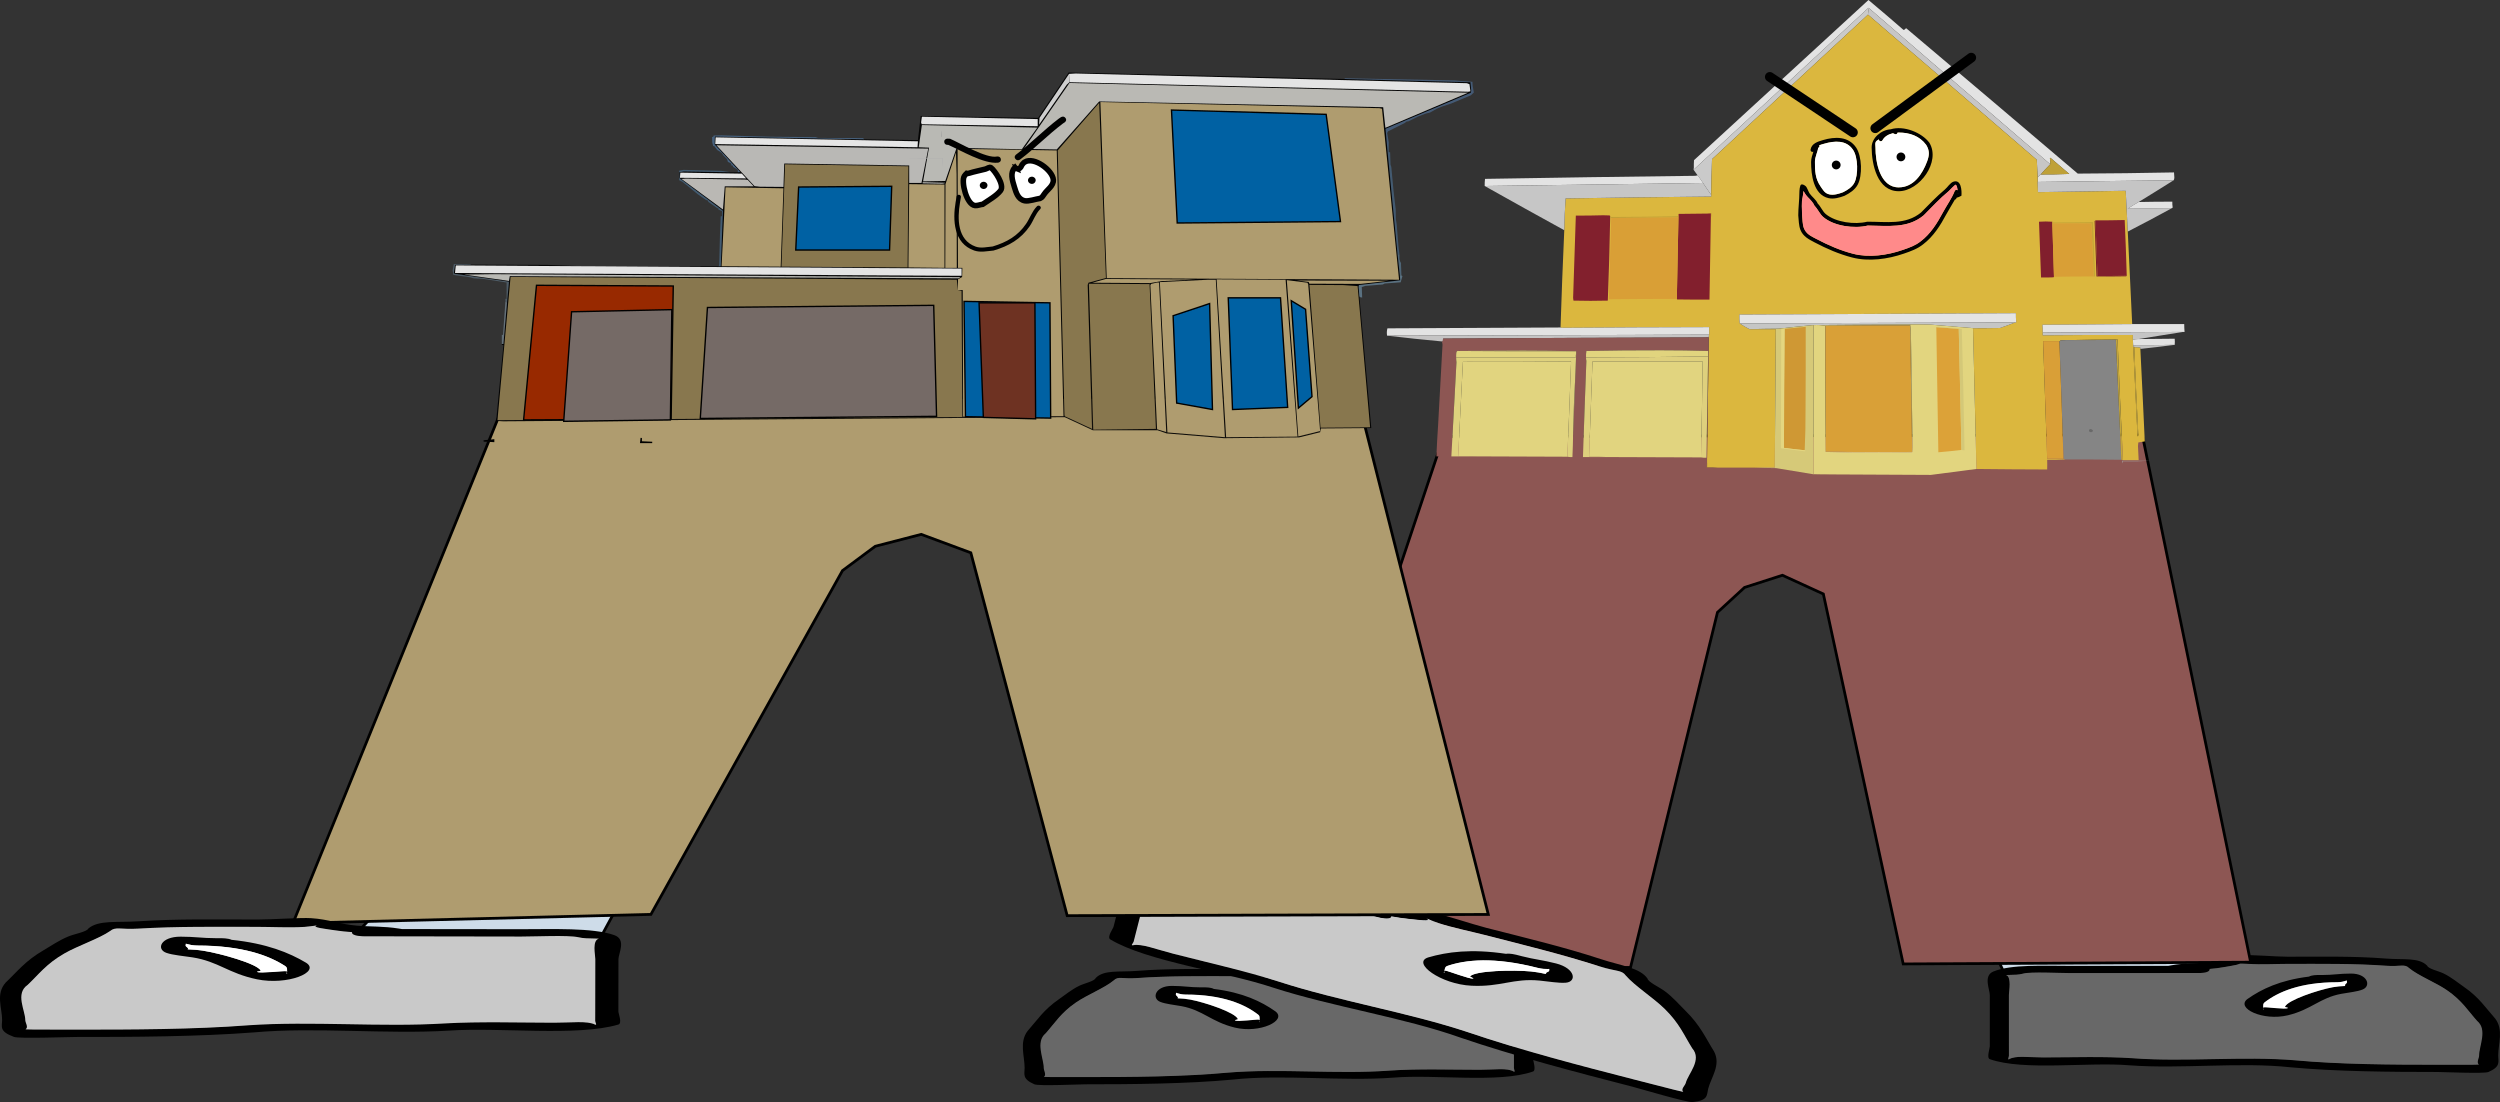 <svg version="1.1" xmlns="http://www.w3.org/2000/svg" xmlns:xlink="http://www.w3.org/1999/xlink" width="900.193" height="396.843" viewBox="0,0,900.193,396.843"><rect x="0" y="0" width="900.193" height="396.843" fill="#333333" stroke="none"/><g transform="translate(155.508,-54.867)"><g data-paper-data="{&quot;isPaintingLayer&quot;:true}" stroke-linejoin="miter" stroke-miterlimit="10" stroke-dasharray="" stroke-dashoffset="0" style="mix-blend-mode: normal"><path d="M565.895,404.706l-13.451,-29.518l63.895,0.261l22.867,29.257z" data-paper-data="{&quot;index&quot;:null}" fill="#cedce9" fill-rule="nonzero" stroke="#000000" stroke-width="1" stroke-linecap="round"/><path d="M645.283,403.172c-1.729,0.324 -3.429,0.509 -5.112,0.642c0.011,0.05 0.017,0.102 0.017,0.156c0,1.317 -3.521,1.317 -3.521,1.317c-15.549,0 -31.099,0 -46.648,0c-4.001,0 -13.958,-0.598 -16.909,0.19c-1.7,0.454 -2.917,0.409 -5.095,0.468c-0.246,0.007 -0.693,0.021 -1.088,0.03c2.106,0.563 1.088,5.763 1.088,7.216c0,6.148 0,12.296 0,18.444c0,1.098 0,2.196 0,3.294c0,0.439 -0.619,1.69 0,1.317c2.356,-1.419 6.953,-0.656 12.322,-0.659c10.583,-0.005 21.914,-0.429 32.308,0.284c18.981,1.421 39.388,-0.849 58.217,0.734c15.858,1.484 34.842,1.617 51.18,1.617c4.107,0 8.215,0 12.322,0c0.618,0 1.588,-0.031 2.593,-0.065c-1.011,-0.676 0.048,-2.31 0.048,-3.228c0,-3.43 3.073,-9.347 -0.699,-12.429c-3.333,-3.742 -5.442,-7.345 -10.879,-11.077c-4.012,-2.754 -10.257,-5.194 -13.577,-7.93c-1.609,-1.63 -3.05,-0.465 -8.291,-0.842c-11.596,-0.835 -23.227,-0.659 -35.206,-0.659c-4.367,0 -9.851,0.332 -14.083,0c-0.893,-0.07 -2.572,-0.33 -3.83,-0.544c2.302,0.665 -2.95,1.309 -5.157,1.722zM590.019,402.652c11.752,0 23.504,0 35.255,0c0.339,-0.063 0.678,-0.127 1.017,-0.19c4.465,-0.835 8.497,-0.614 12.322,-0.988c5.213,-0.51 8.332,-2.226 13.711,-2.635c3.09,-0.235 11.648,0.52 16.029,0.52c11.877,0 23.741,-0.254 35.206,0.659c6.441,0.513 11.884,-0.487 14.896,2.564c0.444,1.159 3.998,1.883 5.857,2.775c2.841,1.363 5.215,3.381 7.413,4.889c5.449,3.74 7.845,7.587 11.261,11.422c3.053,4.043 1.061,9.056 1.061,13.262c0,2.325 0.979,3.964 -3.521,5.929c-1.569,0.685 -16.066,0 -18.483,0c-16.853,0 -36.544,-0.167 -52.888,-1.696c-17.956,-1.964 -39.33,0.683 -57.89,-0.706c-14.956,-1.261 -38.042,2.098 -50.29,-2.209c-1.213,-0.426 0,-3.909 0,-4.611c0,-6.148 0,-12.296 0,-18.444c0,-2.056 -2.421,-6.963 1.252,-8.494c6.41,-2.671 18.407,-2.046 27.793,-2.046z" data-paper-data="{&quot;index&quot;:null}" fill="#000000" fill-rule="nonzero" stroke="none" stroke-width="1" stroke-linecap="butt"/><path d="M640.121,403.751c1.683,-0.133 3.404,-0.32 5.133,-0.644c2.207,-0.413 7.479,-1.057 5.178,-1.723c1.258,0.213 2.951,0.474 3.844,0.544c4.232,0.332 9.765,0.003 14.132,0.003c11.98,0 23.686,-0.158 35.282,0.677c5.241,0.377 6.692,-0.783 8.301,0.847c3.319,2.735 9.591,5.196 13.603,7.949c5.437,3.732 7.553,7.36 10.887,11.102c3.772,3.082 0.683,9.021 0.683,12.451c0,0.918 -1.065,2.557 -0.054,3.233c-1.005,0.034 -1.976,0.066 -2.594,0.066c-4.107,0 -8.222,0.004 -12.329,0.004c-16.339,0 -35.399,-0.111 -51.258,-1.594c-18.829,-1.583 -39.423,0.674 -58.404,-0.746c-10.394,-0.712 -21.757,-0.304 -32.34,-0.299c-5.369,0.003 -9.971,-0.763 -12.326,0.656c-0.619,0.373 -0.003,-0.88 -0.003,-1.319c0,-1.098 -0.006,-2.201 -0.006,-3.299c0,-6.148 -0.007,-12.333 -0.007,-18.481c0,-1.453 1.029,-6.666 -1.077,-7.229c0.395,-0.009 0.843,-0.024 1.089,-0.03c2.178,-0.059 3.398,-0.017 5.098,-0.471c2.951,-0.788 12.917,-0.196 16.918,-0.196c15.55,0 31.182,-0.026 46.731,-0.026c0,0 3.538,-0.002 3.538,-1.32c0,-0.054 -0.005,-0.106 -0.017,-0.156z" data-paper-data="{&quot;noHover&quot;:false,&quot;origItem&quot;:[&quot;Path&quot;,{&quot;applyMatrix&quot;:true,&quot;segments&quot;:[[[579.60736,595.76373],[0.95609,-0.20262],[0.00646,0.07548]],[[579.61718,596],[0,-0.08208],[0,2]],[[577.61718,598],[0,0],[-8.83333,0]],[[551.11718,598],[8.83333,0],[-2.27308,0]],[[541.51161,598.28885],[1.67648,-1.19621],[-0.96568,0.68904]],[[538.61718,599],[1.23739,-0.09027],[-0.13966,0.01019]],[[537.99901,599.04541],[0.22447,-0.0134],[1.19653,0.85421]],[[538.61718,610],[0,-2.20646],[0,9.33333]],[[538.61718,638],[0,-9.33333],[0,1.66667]],[[538.61718,643],[0,-1.66667],[0,0.66667]],[[538.61718,645],[-0.35177,0.56631],[1.33831,-2.15456]],[[545.61718,644],[-3.04994,0.00386],[6.01206,-0.00761]],[[563.97058,644.43107],[-5.90478,-1.08158],[10.78253,2.15651]],[[597.04254,645.54479],[-10.6965,-2.40266],[9.00888,2.25222]],[[626.11718,648],[-9.28168,0],[2.33333,0]],[[633.11718,648],[-2.33333,0],[0.35109,0]],[[634.59021,647.90091],[-0.5707,0.05184],[-0.57412,-1.02596]],[[634.61718,643],[0,1.39387],[0,-5.20707]],[[634.21982,624.13246],[2.14282,4.67827],[-1.8936,-5.6808]],[[628.03948,607.31672],[3.08887,5.66543],[-2.2791,-4.1802]],[[620.32688,595.27881],[1.8857,4.15235],[-0.91417,-2.47477]],[[615.61718,594],[2.9771,0.57275],[-6.58756,-1.26734]],[[595.61718,593],[6.8054,0],[-2.48058,0]],[[587.61718,593],[2.40395,0.50364],[-0.50743,-0.10631]],[[585.44122,592.1748],[0.71481,0.32365],[1.30749,1.01011]],[[582.51161,594.78885],[1.25365,-0.62682],[-0.98239,0.4912]]],&quot;closed&quot;:true}],&quot;index&quot;:null}" fill="#686868" fill-rule="nonzero" stroke="none" stroke-width="1" stroke-linecap="butt"/><path d="M689.477,408.581c0,-0.153 -0.049,-0.409 -0.095,-0.66c-0.181,0.102 -0.452,0.189 -0.8,0.263c-1.043,0.397 -2.626,0.397 -2.626,0.397c-13.41,0 -21.156,3.497 -25.896,7.176c-0.558,0.417 -0.508,0.92 -0.508,1.387c0,0.133 -0.034,0.344 -0.071,0.562c0.035,-0.07 0.124,-0.128 0.304,-0.165c0.796,-0.164 7.719,0.838 8.568,0.262c0.255,-0.173 -1.252,-0.206 -1.169,-0.401c1.023,-2.403 11.867,-6.037 17.198,-7.035c1.383,-0.259 2.939,-0.389 4.486,-0.448c-0.605,-0.353 0.609,-0.892 0.609,-1.337zM659.462,417.815c-0.08,0.468 -0.151,0.916 0.09,0.646c0.164,-0.184 -0.073,-0.443 -0.09,-0.646zM653.762,414.579c5.032,-3.55 11.724,-6.786 22.152,-8.06c0.98,-0.573 3,-0.573 3,-0.573h1.76c3.986,0 6.095,-0.52 10.376,-0.52c5.946,0 7.324,4.424 4.215,5.72c-1.962,0.818 -5.109,1.086 -7.736,1.577c-7.774,1.455 -10.659,5.635 -19.178,7.714c-9.029,2.204 -18.969,-2.583 -14.591,-5.859z" data-paper-data="{&quot;index&quot;:null}" fill="#000000" fill-rule="nonzero" stroke="none" stroke-width="1" stroke-linecap="butt"/><path d="M689.512,407.877c0.047,0.251 0.104,0.511 0.104,0.664c0,0.445 -1.199,0.993 -0.594,1.346c-1.547,0.06 -3.113,0.184 -4.495,0.443c-5.331,0.997 -16.228,4.614 -17.25,7.016c-0.083,0.195 1.257,0.344 1.002,0.517c-0.849,0.577 -7.832,-0.443 -8.628,-0.279c-0.18,0.037 -0.268,0.095 -0.303,0.165c0.037,-0.218 0.064,-0.432 0.064,-0.565c0,-0.467 -0.065,-0.979 0.493,-1.396c4.741,-3.679 12.766,-7.254 26.176,-7.254c0,0 1.59,0.003 2.633,-0.394c0.348,-0.074 0.619,-0.161 0.8,-0.263z" data-paper-data="{&quot;noHover&quot;:false,&quot;origItem&quot;:[&quot;Path&quot;,{&quot;applyMatrix&quot;:true,&quot;segments&quot;:[[[607.563,601.99816],[0.02649,0.38155],[-0.10299,0.15484]],[[607.10872,602.39727],[0.1976,-0.11227],[-0.59254,0.60273]],[[605.61718,603],[0,0],[-7.618,0]],[[590.90604,613.89443],[2.69308,-5.58508],[-0.31682,0.63364]],[[590.61718,616],[0,-0.70843],[0,0.20156]],[[590.57685,616.85325],[0.02106,-0.33136],[0.02013,-0.10671]],[[590.74964,616.60263],[-0.10238,0.05628],[0.45234,-0.24865]],[[595.61718,617],[-0.48256,0.87548],[0.14503,-0.26312]],[[594.95308,616.3906],[-0.04725,0.29671],[0.58086,-3.64773]],[[604.72276,605.71115],[-3.02833,1.51416],[0.78545,-0.39273]],[[607.27135,605.03032],[-0.87898,0.0905],[-0.34365,-0.53523]],[[607.61718,603],[0,0.6759],[0,-0.23192]]],&quot;closed&quot;:true}],&quot;index&quot;:null}" fill="#ffffff" fill-rule="nonzero" stroke="none" stroke-width="1" stroke-linecap="butt"/><path d="M318.273,409.147l22.868,-29.257l63.895,-0.261l-13.451,29.518z" fill="#cedce9" fill-rule="nonzero" stroke="#000000" stroke-width="1" stroke-linecap="round"/><path d="M312.195,407.613c-2.207,-0.413 -7.459,-1.057 -5.157,-1.722c-1.258,0.213 -2.937,0.474 -3.83,0.544c-4.232,0.332 -9.716,0 -14.083,0c-11.98,0 -23.61,-0.176 -35.206,0.659c-5.241,0.377 -6.681,-0.788 -8.291,0.842c-3.319,2.735 -9.565,5.176 -13.577,7.93c-5.437,3.732 -7.546,7.335 -10.879,11.077c-3.772,3.082 -0.699,8.998 -0.699,12.429c0,0.918 1.058,2.553 0.048,3.228c1.005,0.034 1.975,0.065 2.593,0.065c4.107,0 8.215,0 12.322,0c16.339,0 35.322,-0.134 51.18,-1.617c18.829,-1.583 39.236,0.687 58.217,-0.734c10.394,-0.712 21.725,-0.289 32.308,-0.284c5.369,0.003 9.966,-0.761 12.322,0.659c0.619,0.373 0,-0.878 0,-1.317c0,-1.098 0,-2.196 0,-3.294c0,-6.148 0,-12.296 0,-18.444c0,-1.453 -1.018,-6.653 1.088,-7.216c-0.395,-0.009 -0.842,-0.023 -1.088,-0.03c-2.178,-0.059 -3.395,-0.015 -5.095,-0.468c-2.951,-0.788 -12.908,-0.19 -16.909,-0.19c-15.549,0 -31.099,0 -46.648,0c0,0 -3.521,0 -3.521,-1.317c0,-0.054 0.006,-0.106 0.017,-0.156c-1.683,-0.133 -3.383,-0.319 -5.112,-0.642zM367.46,407.093c9.386,0 21.383,-0.625 27.793,2.046c3.673,1.531 1.252,6.438 1.252,8.494c0,6.148 0,12.296 0,18.444c0,0.702 1.213,4.185 0,4.611c-12.248,4.307 -35.334,0.948 -50.29,2.209c-18.56,1.389 -39.934,-1.258 -57.89,0.706c-16.345,1.529 -36.036,1.696 -52.888,1.696c-2.417,0 -16.914,0.685 -18.483,0c-4.5,-1.965 -3.521,-3.603 -3.521,-5.929c0,-4.206 -1.992,-9.219 1.061,-13.262c3.416,-3.835 5.812,-7.682 11.261,-11.422c2.198,-1.509 4.572,-3.527 7.413,-4.889c1.859,-0.892 5.413,-1.616 5.857,-2.775c3.012,-3.051 8.455,-2.051 14.896,-2.564c11.465,-0.913 23.329,-0.659 35.206,-0.659c4.38,0 12.939,-0.754 16.029,-0.52c5.379,0.409 8.497,2.125 13.711,2.635c3.826,0.374 7.857,0.153 12.322,0.988c0.339,0.063 0.678,0.127 1.017,0.19c11.752,0 23.504,0 35.255,0z" data-paper-data="{&quot;index&quot;:null}" fill="#000000" fill-rule="nonzero" stroke="none" stroke-width="1" stroke-linecap="butt"/><path d="M317.357,408.192c-0.011,0.05 -0.017,0.102 -0.017,0.156c0,1.317 3.538,1.32 3.538,1.32c15.549,0 31.182,0.026 46.731,0.026c4.001,0 13.967,-0.592 16.918,0.196c1.7,0.454 2.92,0.411 5.098,0.471c0.246,0.007 0.693,0.021 1.089,0.03c-2.106,0.563 -1.077,5.775 -1.077,7.229c0,6.148 -0.007,12.333 -0.007,18.481c0,1.098 -0.006,2.201 -0.006,3.299c0,0.439 0.617,1.692 -0.003,1.319c-2.356,-1.419 -6.958,-0.653 -12.326,-0.656c-10.583,-0.005 -21.946,-0.413 -32.34,0.299c-18.981,1.421 -39.574,-0.836 -58.404,0.746c-15.858,1.484 -34.919,1.594 -51.258,1.594c-4.107,0 -8.222,-0.004 -12.329,-0.004c-0.618,0 -1.59,-0.032 -2.594,-0.066c1.011,-0.676 -0.054,-2.315 -0.054,-3.233c0,-3.43 -3.089,-9.37 0.683,-12.451c3.333,-3.742 5.449,-7.37 10.887,-11.102c4.012,-2.754 10.284,-5.214 13.603,-7.949c1.609,-1.63 3.061,-0.47 8.301,-0.847c11.596,-0.835 23.302,-0.677 35.282,-0.677c4.367,0 9.9,0.328 14.132,-0.003c0.893,-0.07 2.586,-0.33 3.844,-0.544c-2.302,0.665 2.971,1.31 5.178,1.723c1.729,0.324 3.45,0.51 5.133,0.644z" data-paper-data="{&quot;noHover&quot;:false,&quot;origItem&quot;:[&quot;Path&quot;,{&quot;applyMatrix&quot;:true,&quot;segments&quot;:[[[579.60736,595.76373],[0.95609,-0.20262],[0.00646,0.07548]],[[579.61718,596],[0,-0.08208],[0,2]],[[577.61718,598],[0,0],[-8.83333,0]],[[551.11718,598],[8.83333,0],[-2.27308,0]],[[541.51161,598.28885],[1.67648,-1.19621],[-0.96568,0.68904]],[[538.61718,599],[1.23739,-0.09027],[-0.13966,0.01019]],[[537.99901,599.04541],[0.22447,-0.0134],[1.19653,0.85421]],[[538.61718,610],[0,-2.20646],[0,9.33333]],[[538.61718,638],[0,-9.33333],[0,1.66667]],[[538.61718,643],[0,-1.66667],[0,0.66667]],[[538.61718,645],[-0.35177,0.56631],[1.33831,-2.15456]],[[545.61718,644],[-3.04994,0.00386],[6.01206,-0.00761]],[[563.97058,644.43107],[-5.90478,-1.08158],[10.78253,2.15651]],[[597.04254,645.54479],[-10.6965,-2.40266],[9.00888,2.25222]],[[626.11718,648],[-9.28168,0],[2.33333,0]],[[633.11718,648],[-2.33333,0],[0.35109,0]],[[634.59021,647.90091],[-0.5707,0.05184],[-0.57412,-1.02596]],[[634.61718,643],[0,1.39387],[0,-5.20707]],[[634.21982,624.13246],[2.14282,4.67827],[-1.8936,-5.6808]],[[628.03948,607.31672],[3.08887,5.66543],[-2.2791,-4.1802]],[[620.32688,595.27881],[1.8857,4.15235],[-0.91417,-2.47477]],[[615.61718,594],[2.9771,0.57275],[-6.58756,-1.26734]],[[595.61718,593],[6.8054,0],[-2.48058,0]],[[587.61718,593],[2.40395,0.50364],[-0.50743,-0.10631]],[[585.44122,592.1748],[0.71481,0.32365],[1.30749,1.01011]],[[582.51161,594.78885],[1.25365,-0.62682],[-0.98239,0.4912]]],&quot;closed&quot;:true}],&quot;index&quot;:null}" fill="#686868" fill-rule="nonzero" stroke="none" stroke-width="1" stroke-linecap="butt"/><path d="M268.002,413.022c0,0.445 1.214,0.985 0.609,1.337c1.547,0.06 3.104,0.19 4.486,0.448c5.331,0.997 16.175,4.632 17.198,7.035c0.083,0.195 -1.424,0.228 -1.169,0.401c0.849,0.577 7.772,-0.426 8.568,-0.262c0.18,0.037 0.269,0.095 0.304,0.165c-0.037,-0.218 -0.071,-0.429 -0.071,-0.562c0,-0.467 0.049,-0.97 -0.508,-1.387c-4.741,-3.679 -12.486,-7.176 -25.896,-7.176c0,0 -1.582,-0 -2.626,-0.397c-0.348,-0.074 -0.618,-0.161 -0.8,-0.263c-0.047,0.251 -0.095,0.507 -0.095,0.66zM297.927,422.902c0.24,0.27 0.169,-0.178 0.09,-0.646c-0.017,0.203 -0.254,0.462 -0.09,0.646zM303.716,419.02c4.378,3.276 -5.562,8.063 -14.591,5.859c-8.519,-2.08 -11.403,-6.26 -19.178,-7.714c-2.626,-0.491 -5.774,-0.76 -7.736,-1.577c-3.109,-1.296 -1.731,-5.72 4.215,-5.72c4.281,0 6.39,0.52 10.376,0.52h1.76c0,0 2.021,0 3,0.573c10.429,1.274 17.121,4.51 22.152,8.06z" data-paper-data="{&quot;index&quot;:null}" fill="#000000" fill-rule="nonzero" stroke="none" stroke-width="1" stroke-linecap="butt"/><path d="M267.966,412.317c0.181,0.102 0.452,0.189 0.8,0.263c1.043,0.397 2.633,0.394 2.633,0.394c13.41,0 21.435,3.575 26.176,7.254c0.558,0.417 0.493,0.929 0.493,1.396c0,0.133 0.027,0.347 0.064,0.565c-0.035,-0.07 -0.123,-0.128 -0.303,-0.165c-0.796,-0.164 -7.779,0.856 -8.628,0.279c-0.255,-0.173 1.085,-0.322 1.002,-0.517c-1.022,-2.403 -11.919,-6.019 -17.25,-7.016c-1.383,-0.259 -2.948,-0.384 -4.495,-0.443c0.605,-0.353 -0.594,-0.9 -0.594,-1.346c0,-0.153 0.057,-0.412 0.104,-0.664z" data-paper-data="{&quot;noHover&quot;:false,&quot;origItem&quot;:[&quot;Path&quot;,{&quot;applyMatrix&quot;:true,&quot;segments&quot;:[[[607.563,601.99816],[0.02649,0.38155],[-0.10299,0.15484]],[[607.10872,602.39727],[0.1976,-0.11227],[-0.59254,0.60273]],[[605.61718,603],[0,0],[-7.618,0]],[[590.90604,613.89443],[2.69308,-5.58508],[-0.31682,0.63364]],[[590.61718,616],[0,-0.70843],[0,0.20156]],[[590.57685,616.85325],[0.02106,-0.33136],[0.02013,-0.10671]],[[590.74964,616.60263],[-0.10238,0.05628],[0.45234,-0.24865]],[[595.61718,617],[-0.48256,0.87548],[0.14503,-0.26312]],[[594.95308,616.3906],[-0.04725,0.29671],[0.58086,-3.64773]],[[604.72276,605.71115],[-3.02833,1.51416],[0.78545,-0.39273]],[[607.27135,605.03032],[-0.87898,0.0905],[-0.34365,-0.53523]],[[607.61718,603],[0,0.6759],[0,-0.23192]]],&quot;closed&quot;:true}],&quot;index&quot;:null}" fill="#ffffff" fill-rule="nonzero" stroke="none" stroke-width="1" stroke-linecap="butt"/><path d="M362.999,215.859v-3.772l252.888,-0.629l39.009,189.872l-125.099,0.629l-28.759,-133.211l-14.742,-6.741l-13.64,4.388l-9.739,8.96l-31.315,127.862l-131.825,1.886z" fill="#8d5653" fill-rule="nonzero" stroke="#000000" stroke-width="1" stroke-linecap="round"/><path d="M618.994,220.78c-3.376,0.185 -6.783,0.247 -10.223,0.186c0,0.248 0,0.496 0,0.744c-0.177,-0.264 -0.238,-0.573 -0.186,-0.929c3.47,0 6.939,0 10.409,0z" fill="#a7a7a7" fill-rule="evenodd" stroke="none" stroke-width="1" stroke-linecap="butt"/><path d="M547.803,218.177c0.184,1.515 0.247,3.064 0.186,4.647c-1.52,0.061 -3.007,-0.001 -4.461,-0.186c1.426,0 2.849,0 4.275,0c0,-1.487 0,-2.974 0,-4.461z" fill="#8e8e8e" fill-rule="evenodd" stroke="none" stroke-width="1" stroke-linecap="butt"/><path d="M497.988,221.709c-1.398,0.06 -2.76,-0.001 -4.089,-0.186c1.329,0.184 2.692,0.246 4.089,0.186c0,-1.177 0,-2.355 0,-3.532c0,1.177 0,2.355 0,3.532z" fill="#7f7f7f" fill-rule="evenodd" stroke="none" stroke-width="1" stroke-linecap="butt"/><path d="M627.183,119.767c-16.328,0.177 -32.654,0.381 -48.981,0.612c0,-0.531 0,-1.061 0,-1.592c0.323,-0.405 0.691,-0.772 1.102,-1.102c3.43,0.018 6.859,-0.043 10.286,-0.184c-2.245,-1.918 -4.49,-3.837 -6.735,-5.755c-0.102,-0.084 -0.184,-0.064 -0.245,0.061c0.118,0.727 0.158,1.462 0.122,2.204c-21.795,-18.693 -43.55,-37.428 -65.267,-56.206c-0.049,-0.126 -0.13,-0.146 -0.245,-0.061c-20.919,19.368 -41.838,38.736 -62.757,58.104c-0.06,-0.158 -0.081,-0.322 -0.061,-0.49c-0.021,-0.94 0,-1.879 0.061,-2.816c20.939,-19.225 41.879,-38.45 62.818,-57.675c4.22,3.526 8.404,7.097 12.551,10.715c0.122,0.082 0.245,0.082 0.367,0c0.19,-0.232 0.415,-0.415 0.673,-0.551c20.627,17.402 41.22,34.851 61.777,52.349c11.552,-0.052 23.103,-0.195 34.654,-0.429c0.045,0.611 0.087,1.223 0.122,1.837c-0.002,0.378 -0.084,0.705 -0.245,0.98z" fill="#e3e3e3" fill-rule="evenodd" stroke="none" stroke-width="1" stroke-linecap="butt"/><path d="M517.466,57.806c-0.186,0.754 -0.309,1.529 -0.367,2.327c-18.691,17.364 -37.406,34.711 -56.145,52.042c-0.151,4.285 -0.252,8.57 -0.306,12.858c-1.009,-1.406 -1.989,-2.835 -2.939,-4.286c-0.545,-0.851 -1.116,-1.688 -1.714,-2.51c-0.365,-0.061 -0.732,-0.081 -1.102,-0.061c0.261,-0.1 0.546,-0.161 0.857,-0.184c-0.429,-0.592 -0.857,-1.184 -1.286,-1.776c-0.196,-0.293 -0.216,-0.579 -0.061,-0.857c-0.02,0.168 0.001,0.331 0.061,0.49c20.919,-19.368 41.838,-38.736 62.757,-58.104c0.115,-0.085 0.196,-0.064 0.245,0.061z" fill="#cacaca" fill-rule="evenodd" stroke="none" stroke-width="1" stroke-linecap="butt"/><path d="M517.466,57.806c21.717,18.778 43.472,37.513 65.267,56.206c-1.188,1.188 -2.33,2.412 -3.429,3.674c-0.411,0.33 -0.779,0.697 -1.102,1.102c-0.109,-2.12 -0.211,-4.242 -0.306,-6.368c-20.235,-17.474 -40.501,-34.903 -60.798,-52.287c0.059,-0.797 0.181,-1.573 0.367,-2.327z" fill="#c7c6c6" fill-rule="evenodd" stroke="none" stroke-width="1" stroke-linecap="butt"/><path d="M517.098,60.132c20.297,17.385 40.562,34.814 60.798,52.287c0.096,2.125 0.197,4.248 0.306,6.368c0,0.531 0,1.061 0,1.592c0.051,1.224 0.092,2.449 0.122,3.674c10.532,-0.148 21.063,-0.312 31.593,-0.49c0.279,4.894 0.524,9.792 0.735,14.694c0.53,11.102 1.062,22.205 1.592,33.307c-10.767,0.102 -21.543,0.184 -32.328,0.245c0.099,0.936 0.141,1.874 0.122,2.816c0,0.327 0,0.653 0,0.98c10.816,-0.11 21.633,-0.152 32.45,-0.122c0,0.572 0,1.142 0,1.714c0.059,0.651 0.099,1.305 0.122,1.959c0,0.204 0,0.408 0,0.612c0.528,10.611 1.038,21.224 1.531,31.838c0.027,0.176 0.088,0.339 0.184,0.49c0.04,-0.224 0.082,-0.449 0.122,-0.673c-0.55,-10.508 -1.04,-21.019 -1.469,-31.532c0.122,0 0.245,0 0.367,0c0.618,-0.02 1.231,0.021 1.837,0.122c0,0.163 0,0.327 0,0.49c0.258,5.839 0.545,11.676 0.857,17.511c0.233,5.265 0.478,10.531 0.735,15.796c-0.781,0.093 -1.556,0.216 -2.327,0.367c-0.04,0.429 -0.082,0.857 -0.122,1.286c0.08,1.695 0.162,3.388 0.245,5.082c-1.877,0 -3.756,0 -5.633,0c-0.746,-14.479 -1.398,-28.969 -1.959,-43.471c-5.491,-0.005 -10.961,0.077 -16.409,0.245c-1.349,-0.04 -2.696,0 -4.041,0.122c-0.348,0.124 -0.511,0.369 -0.49,0.735c-0.114,-0.131 -0.156,-0.294 -0.122,-0.49c-1.919,0 -3.836,0 -5.755,0c0.464,14.125 0.954,28.247 1.469,42.369c1.959,0 3.918,0 5.878,0c0.233,0.037 0.437,0.118 0.612,0.245c-2.142,0.122 -4.305,0.163 -6.49,0.122c0.036,1.174 0.036,2.338 0,3.49c-8.49,-0.023 -16.979,-0.084 -25.47,-0.184c-0.4,-16.898 -0.808,-33.797 -1.225,-50.695c3.225,0.021 6.45,0 9.674,-0.061c1.872,-0.617 3.709,-1.291 5.51,-2.02c0.122,0 0.245,0 0.367,0c-0.099,-1.099 -0.14,-2.201 -0.122,-3.306c-33.185,0.186 -66.369,0.349 -99.554,0.49c-0.04,1.084 0.001,2.145 0.122,3.184c1.123,0.786 2.306,1.48 3.551,2.082c3.143,0 6.285,0 9.429,0c-0.131,16.613 -0.253,33.225 -0.367,49.838c-2.489,0 -4.98,0 -7.47,0c-4.326,0 -8.654,0 -12.98,0c-1.285,-0.121 -2.59,-0.163 -3.918,-0.122c0,-0.572 0,-1.142 0,-1.714c0,-0.572 0,-1.142 0,-1.714c0.214,-14.449 0.419,-28.899 0.612,-43.348c-0.027,-0.34 0.013,-0.667 0.122,-0.98c0,-0.898 0,-1.796 0,-2.694c-17.675,0.024 -35.349,0.107 -53.022,0.245c-0.189,-0.001 -0.352,-0.042 -0.49,-0.122c0.374,-11.684 0.823,-23.358 1.347,-35.022c0.055,-3.828 0.219,-7.645 0.49,-11.449c17.469,-0.289 34.939,-0.514 52.41,-0.673c0,-0.204 0,-0.408 0,-0.612c0.054,-4.287 0.156,-8.573 0.306,-12.858c18.739,-17.331 37.453,-34.679 56.145,-52.042z" fill="#dbb73e" fill-rule="evenodd" stroke="none" stroke-width="1" stroke-linecap="butt"/><path d="M579.304,117.685c1.098,-1.261 2.241,-2.486 3.429,-3.674c0.036,-0.742 -0.005,-1.477 -0.122,-2.204c0.061,-0.125 0.143,-0.145 0.245,-0.061c2.245,1.918 4.49,3.837 6.735,5.755c-3.427,0.141 -6.856,0.202 -10.286,0.184z" fill="#bfa138" fill-rule="evenodd" stroke="none" stroke-width="1" stroke-linecap="butt"/><path d="M454.892,118.175c0.37,-0.02 0.737,0 1.102,0.061c0.599,0.822 1.169,1.659 1.714,2.51c-26.204,0.395 -52.409,0.762 -78.615,1.102c-0.021,-0.861 0.019,-1.719 0.122,-2.572c25.223,-0.442 50.448,-0.809 75.676,-1.102z" fill="#e3e3e3" fill-rule="evenodd" stroke="none" stroke-width="1" stroke-linecap="butt"/><path d="M627.183,119.767c-4.184,2.643 -8.388,5.255 -12.613,7.837c-1.324,0.764 -2.629,1.56 -3.918,2.388c5.302,-0.057 10.608,-0.118 15.919,-0.184c-5.267,2.878 -10.573,5.695 -15.919,8.449c-0.211,-4.902 -0.456,-9.8 -0.735,-14.694c-10.53,0.178 -21.061,0.342 -31.593,0.49c-0.031,-1.225 -0.071,-2.449 -0.122,-3.674c16.327,-0.231 32.653,-0.435 48.981,-0.612z" fill="#c5c5c5" fill-rule="evenodd" stroke="none" stroke-width="1" stroke-linecap="butt"/><path d="M457.709,120.746c0.95,1.451 1.93,2.879 2.939,4.286c0,0.204 0,0.408 0,0.612c-17.471,0.16 -34.941,0.384 -52.41,0.673c-0.271,3.805 -0.434,7.621 -0.49,11.449c-9.585,-5.262 -19.137,-10.568 -28.654,-15.919c26.205,-0.34 52.41,-0.707 78.615,-1.102z" fill="#c6c6c6" fill-rule="evenodd" stroke="none" stroke-width="1" stroke-linecap="butt"/><path d="M626.571,129.808c-5.311,0.066 -10.617,0.127 -15.919,0.184c1.289,-0.828 2.595,-1.624 3.918,-2.388c4.041,-0.087 8.082,-0.128 12.123,-0.122c-0.026,0.678 0.015,1.352 0.122,2.02c-0.022,0.169 -0.104,0.271 -0.245,0.306z" fill="#e3e3e3" fill-rule="evenodd" stroke="none" stroke-width="1" stroke-linecap="butt"/><path d="M459.301,131.767c0.424,-0.12 0.873,-0.161 1.347,-0.122c0.039,0.636 -0.001,1.248 -0.122,1.837c0,-0.571 0,-1.143 0,-1.714c-0.408,0 -0.817,0 -1.225,0z" fill="#ac682b" fill-rule="evenodd" stroke="none" stroke-width="1" stroke-linecap="butt"/><path d="M459.301,131.767c0.408,0 0.817,0 1.225,0c0,0.571 0,1.143 0,1.714c-0.149,9.756 -0.312,19.511 -0.49,29.266c-3.878,0.02 -7.756,0 -11.633,-0.061c-0.068,-0.047 -0.109,-0.108 -0.122,-0.184c0.189,-10.205 0.393,-20.409 0.612,-30.613c3.469,-0.073 6.938,-0.114 10.408,-0.122z" fill="#821f2d" fill-rule="evenodd" stroke="none" stroke-width="1" stroke-linecap="butt"/><path d="M424.279,132.624c0,0.245 0,0.49 0,0.735c-0.179,9.922 -0.465,19.841 -0.857,29.756c-4.127,0.11 -8.25,0.11 -12.368,0c-0.041,-0.327 -0.082,-0.653 -0.122,-0.98c0.355,-9.877 0.682,-19.755 0.98,-29.634c3.287,0.016 6.572,-0.024 9.857,-0.122c0.755,0.02 1.51,0.041 2.265,0.061c0.067,0.088 0.148,0.149 0.245,0.184z" fill="#82202d" fill-rule="evenodd" stroke="none" stroke-width="1" stroke-linecap="butt"/><path d="M424.279,132.624c0.111,0.087 0.151,0.209 0.122,0.367c8.124,-0.02 16.246,-0.102 24.368,-0.245c0,0.122 0,0.245 0,0.367c-8.041,0.108 -16.082,0.19 -24.123,0.245c-0.104,-0.138 -0.226,-0.138 -0.367,0c0,-0.245 0,-0.49 0,-0.735z" fill="#c09f35" fill-rule="evenodd" stroke="none" stroke-width="1" stroke-linecap="butt"/><path d="M448.892,131.89c-0.219,10.204 -0.423,20.408 -0.612,30.613c-8.164,-0.011 -16.327,0.03 -24.491,0.122c0.278,-9.756 0.564,-19.511 0.857,-29.266c8.041,-0.055 16.082,-0.137 24.123,-0.245c0,-0.122 0,-0.245 0,-0.367c-0.037,-0.313 0.004,-0.599 0.122,-0.857z" fill="#d99f36" fill-rule="evenodd" stroke="none" stroke-width="1" stroke-linecap="butt"/><path d="M610.285,154.176c-3.511,0.045 -7.02,0.085 -10.531,0.122c-0.257,-6.694 -0.502,-13.388 -0.735,-20.082c3.511,0.005 7.021,-0.035 10.531,-0.122c0.295,6.73 0.54,13.424 0.735,20.082z" fill="#811f2d" fill-rule="evenodd" stroke="none" stroke-width="1" stroke-linecap="butt"/><path d="M599.019,134.216c0.233,6.695 0.478,13.389 0.735,20.082c3.511,-0.037 7.02,-0.078 10.531,-0.122c-0.051,0.088 -0.132,0.15 -0.245,0.184c-3.551,0.061 -7.102,0.082 -10.653,0.061c-0.245,-6.655 -0.469,-13.308 -0.673,-19.96c0.087,-0.108 0.189,-0.189 0.306,-0.245z" fill="#751b28" fill-rule="evenodd" stroke="none" stroke-width="1" stroke-linecap="butt"/><path d="M583.468,134.706c0.2,6.613 0.403,13.225 0.612,19.837c-0.051,0.088 -0.132,0.15 -0.245,0.184c-1.469,0.061 -2.939,0.082 -4.408,0.061c-0.278,-6.691 -0.523,-13.385 -0.735,-20.082c1.611,-0.119 3.203,-0.119 4.776,0z" fill="#811f2d" fill-rule="evenodd" stroke="none" stroke-width="1" stroke-linecap="butt"/><path d="M598.407,154.421c-0.245,-6.373 -0.531,-12.74 -0.857,-19.103c-4.652,-0.087 -9.305,-0.087 -13.96,0c0,-0.122 0,-0.245 0,-0.367c4.858,0.001 9.715,-0.04 14.572,-0.122c0.252,6.531 0.497,13.061 0.735,19.592c-0.163,0 -0.327,0 -0.49,0z" fill="#c6a536" fill-rule="evenodd" stroke="none" stroke-width="1" stroke-linecap="butt"/><path d="M583.468,134.706c0.103,0.042 0.143,0.123 0.122,0.245c0,0.122 0,0.245 0,0.367c4.654,-0.087 9.308,-0.087 13.96,0c0.326,6.362 0.612,12.73 0.857,19.103c-4.777,-0.02 -9.553,0.021 -14.327,0.122c-0.209,-6.612 -0.413,-13.225 -0.612,-19.837z" fill="#d99f36" fill-rule="evenodd" stroke="none" stroke-width="1" stroke-linecap="butt"/><path d="M570.12,170.952c-33.062,0.135 -66.125,0.257 -99.187,0.367c-0.121,-1.039 -0.163,-2.1 -0.122,-3.184c33.185,-0.141 66.369,-0.304 99.554,-0.49c-0.017,1.105 0.023,2.207 0.122,3.306c-0.122,0 -0.245,0 -0.367,0z" fill="#e4e4e4" fill-rule="evenodd" stroke="none" stroke-width="1" stroke-linecap="butt"/><path d="M570.12,170.952c-1.801,0.73 -3.638,1.403 -5.51,2.02c-3.224,0.061 -6.448,0.082 -9.674,0.061c-5.142,-0.431 -10.285,-0.86 -15.429,-1.286c-2.407,-0.061 -4.816,-0.082 -7.225,-0.061c-11.694,0.044 -23.368,0.125 -35.022,0.245c-4.167,0.388 -8.33,0.817 -12.49,1.286c-3.45,0.021 -6.878,0.082 -10.286,0.184c-1.245,-0.601 -2.428,-1.296 -3.551,-2.082c33.062,-0.11 66.125,-0.233 99.187,-0.367z" fill="#c5c6c5" fill-rule="evenodd" stroke="none" stroke-width="1" stroke-linecap="butt"/><path d="M612.244,171.564c6.245,0 12.49,0 18.735,0c0.002,0.94 0.044,1.88 0.122,2.816c-0.163,0 -0.327,0 -0.49,0c-16.859,0.048 -33.717,0.13 -50.573,0.245c0.018,-0.943 -0.023,-1.881 -0.122,-2.816c10.784,-0.061 21.56,-0.143 32.328,-0.245z" fill="#e4e4e4" fill-rule="evenodd" stroke="none" stroke-width="1" stroke-linecap="butt"/><path d="M532.282,171.687c2.409,-0.021 4.817,0 7.225,0.061c5.144,0.426 10.287,0.855 15.429,1.286c0.416,16.898 0.824,33.797 1.225,50.695c-5.46,0.742 -10.929,1.456 -16.409,2.143c-12.163,-0.05 -24.326,-0.111 -36.491,-0.184c-1.897,-0.122 -3.816,-0.163 -5.755,-0.122c0,-17.878 0,-35.756 0,-53.634c1.476,-0.08 2.903,0.002 4.286,0.245c0,3.959 0,7.919 0,11.878c-0.04,11.204 0,22.388 0.122,33.552c6.347,0.18 12.714,0.262 19.103,0.245c4.021,0 8.021,-0.04 12,-0.122c0.082,-1.183 0.122,-2.387 0.122,-3.612c-0.191,-12.674 -0.375,-25.348 -0.551,-38.022c0.015,-1.5 -0.088,-2.969 -0.306,-4.408z" fill="#e2d57f" fill-rule="evenodd" stroke="none" stroke-width="1" stroke-linecap="butt"/><path d="M497.261,171.932c0.082,0 0.163,0 0.245,0c0,17.878 0,35.756 0,53.634c1.94,-0.04 3.858,0 5.755,0.122c-1.959,0.021 -3.918,0 -5.878,-0.061c-4.451,-0.724 -8.9,-1.458 -13.347,-2.204c-2.674,-0.021 -5.327,-0.082 -7.959,-0.184c2.489,0 4.98,0 7.47,0c0.114,-16.613 0.236,-33.225 0.367,-49.838c-3.143,0 -6.285,0 -9.429,0c3.408,-0.102 6.837,-0.163 10.286,-0.184c4.16,-0.469 8.323,-0.898 12.49,-1.286z" fill="#d6c978" fill-rule="evenodd" stroke="none" stroke-width="1" stroke-linecap="butt"/><path d="M532.282,171.687c0.218,1.439 0.321,2.908 0.306,4.408c0.176,12.674 0.36,25.348 0.551,38.022c0,1.226 -0.04,2.429 -0.122,3.612c0,-0.04 0,-0.082 0,-0.122c-0.246,-15.184 -0.491,-30.368 -0.735,-45.552c-10.165,-0.037 -20.328,0.004 -30.491,0.122c-1.382,-0.242 -2.81,-0.325 -4.286,-0.245c-0.082,0 -0.163,0 -0.245,0c11.654,-0.12 23.327,-0.201 35.022,-0.245z" fill="#d0c479" fill-rule="evenodd" stroke="none" stroke-width="1" stroke-linecap="butt"/><path d="M533.017,217.607c-7.664,0.036 -15.338,0.036 -23.021,0c-2.673,-0.122 -5.367,-0.163 -8.082,-0.122c0.04,-11.164 0,-22.307 -0.122,-33.43c0,-3.959 0,-7.919 0,-11.878c10.162,-0.119 20.326,-0.159 30.491,-0.122c0.244,15.184 0.489,30.368 0.735,45.552z" fill="#d9a037" fill-rule="evenodd" stroke="none" stroke-width="1" stroke-linecap="butt"/><path d="M494.322,216.994c-2.496,-0.241 -4.985,-0.527 -7.47,-0.857c0.024,-14.295 0.107,-28.58 0.245,-42.858c2.531,-0.245 5.061,-0.49 7.592,-0.735c0.021,9.919 0,19.837 -0.061,29.756c0.02,4.941 -0.082,9.839 -0.306,14.694z" fill="#cf9834" fill-rule="evenodd" stroke="none" stroke-width="1" stroke-linecap="butt"/><path d="M459.913,175.36c-38.654,0.159 -77.308,0.282 -115.963,0.367c-0.152,-0.872 -0.111,-1.749 0.122,-2.633c20.776,-0.113 41.552,-0.216 62.328,-0.306c0.137,0.081 0.301,0.121 0.49,0.122c17.673,-0.138 35.347,-0.22 53.022,-0.245c0,0.898 0,1.796 0,2.694z" fill="#e3e3e3" fill-rule="evenodd" stroke="none" stroke-width="1" stroke-linecap="butt"/><path d="M541.711,172.666c2.693,0.218 5.387,0.421 8.082,0.612c0.321,14.531 0.648,29.063 0.98,43.593c-2.765,0.333 -5.541,0.62 -8.327,0.857c-0.251,-15.021 -0.496,-30.041 -0.735,-45.063z" fill="#dca238" fill-rule="evenodd" stroke="none" stroke-width="1" stroke-linecap="butt"/><path d="M487.097,173.279c-0.138,14.278 -0.22,28.563 -0.245,42.858c2.485,0.331 4.974,0.616 7.47,0.857c0.327,0.184 0.307,0.306 -0.061,0.367c-2.837,-0.372 -5.674,-0.74 -8.51,-1.102c0.028,-14.327 0.069,-28.654 0.122,-42.981c0.408,0 0.817,0 1.225,0z" fill="#e4d680" fill-rule="evenodd" stroke="none" stroke-width="1" stroke-linecap="butt"/><path d="M541.711,172.666c0.241,-0.081 0.507,-0.122 0.796,-0.122c2.802,0.211 5.599,0.456 8.388,0.735c0.41,14.569 0.736,29.141 0.98,43.716c-0.381,0.029 -0.748,-0.012 -1.102,-0.122c-0.332,-14.53 -0.659,-29.062 -0.98,-43.593c-2.695,-0.191 -5.389,-0.394 -8.082,-0.612z" fill="#d4c878" fill-rule="evenodd" stroke="none" stroke-width="1" stroke-linecap="butt"/><path d="M630.612,174.381c-5.388,0.857 -10.776,1.714 -16.164,2.572c-0.669,0.002 -1.321,0.083 -1.959,0.245c0,-0.572 0,-1.142 0,-1.714c-10.817,-0.029 -21.634,0.012 -32.45,0.122c0,-0.327 0,-0.653 0,-0.98c16.856,-0.115 33.714,-0.197 50.573,-0.245z" fill="#c5c5c5" fill-rule="evenodd" stroke="none" stroke-width="1" stroke-linecap="butt"/><path d="M459.913,175.36c-0.109,0.312 -0.149,0.639 -0.122,0.98c-31.879,0.096 -63.757,0.239 -95.636,0.429c-0.116,0.333 -0.156,0.68 -0.122,1.041c-0.122,0 -0.245,0 -0.367,0c-6.598,-0.606 -13.17,-1.3 -19.715,-2.082c38.654,-0.086 77.309,-0.208 115.963,-0.367z" fill="#c5c4c4" fill-rule="evenodd" stroke="none" stroke-width="1" stroke-linecap="butt"/><path d="M459.79,176.34c-0.193,14.449 -0.398,28.899 -0.612,43.348c-0.082,0 -0.163,0 -0.245,0c0.22,-12.163 0.424,-24.326 0.612,-36.491c0,-0.653 0,-1.307 0,-1.959c-5.612,-0.163 -11.265,-0.245 -16.96,-0.245c-8.965,-0.017 -17.924,0.065 -26.878,0.245c-0.121,0.752 -0.162,1.528 -0.122,2.327c-0.015,0.433 0.026,0.862 0.122,1.286c-0.455,11.528 -0.863,23.059 -1.225,34.593c-1.263,0.157 -2.528,0.157 -3.796,0c0.125,-2.815 0.207,-5.632 0.245,-8.449c0.329,-7.367 0.614,-14.756 0.857,-22.164c0.079,-2.245 0.16,-4.49 0.245,-6.735c0,-0.245 0,-0.49 0,-0.735c-6.306,-0.163 -12.653,-0.245 -19.041,-0.245c-7.899,0.01 -15.797,0.05 -23.695,0.122c-0.26,0.11 -0.403,0.313 -0.429,0.612c-0.061,0.569 -0.082,1.141 -0.061,1.714c0.005,0.573 0.046,1.145 0.122,1.714c-0.642,11.305 -1.255,22.612 -1.837,33.919c-1.791,0.082 -3.587,0.082 -5.388,0c0.154,-3.718 0.359,-7.432 0.612,-11.143c0.508,-9.675 1.039,-19.349 1.592,-29.021c-0.011,-0.441 -0.093,-0.849 -0.245,-1.225c0.122,0 0.245,0 0.367,0c-0.034,-0.361 0.007,-0.708 0.122,-1.041c31.878,-0.19 63.757,-0.333 95.636,-0.429z" fill="#8d5653" fill-rule="evenodd" stroke="none" stroke-width="1" stroke-linecap="butt"/><path d="M627.551,179.034c-4.979,0.088 -9.959,0.129 -14.939,0.122c-0.023,-0.654 -0.064,-1.308 -0.122,-1.959c0.638,-0.162 1.291,-0.242 1.959,-0.245c4.368,-0.012 8.736,-0.053 13.102,-0.122c0.07,0.757 0.07,1.491 0,2.204z" fill="#e2e2e2" fill-rule="evenodd" stroke="none" stroke-width="1" stroke-linecap="butt"/><path d="M608.326,220.423c-6.717,-0.091 -13.451,-0.131 -20.205,-0.122c-0.175,-0.127 -0.38,-0.208 -0.612,-0.245c-0.451,-13.961 -0.94,-27.92 -1.469,-41.879c-0.021,-0.366 0.142,-0.611 0.49,-0.735c1.345,-0.122 2.692,-0.163 4.041,-0.122c5.268,0.038 10.533,-0.004 15.796,-0.122c0.639,14.409 1.292,28.818 1.959,43.226z" fill="#858585" fill-rule="evenodd" stroke="none" stroke-width="1" stroke-linecap="butt"/><path d="M608.938,220.545c-0.198,-0.066 -0.402,-0.107 -0.612,-0.122c-0.667,-14.408 -1.32,-28.817 -1.959,-43.226c-5.263,0.119 -10.528,0.16 -15.796,0.122c5.448,-0.168 10.918,-0.25 16.409,-0.245c0.561,14.502 1.214,28.992 1.959,43.471z" fill="#c1a43c" fill-rule="evenodd" stroke="none" stroke-width="1" stroke-linecap="butt"/><path d="M586.039,178.177c0.529,13.958 1.019,27.918 1.469,41.879c-1.959,0 -3.918,0 -5.878,0c-0.516,-14.121 -1.005,-28.244 -1.469,-42.369c1.919,0 3.836,0 5.755,0c-0.033,0.196 0.009,0.359 0.122,0.49z" fill="#d99f37" fill-rule="evenodd" stroke="none" stroke-width="1" stroke-linecap="butt"/><path d="M627.551,179.034c-4.1,0.541 -8.221,1.031 -12.368,1.469c0,-0.163 0,-0.327 0,-0.49c-0.606,-0.102 -1.218,-0.142 -1.837,-0.122c-0.216,-0.118 -0.46,-0.158 -0.735,-0.122c0,-0.204 0,-0.408 0,-0.612c4.98,0.006 9.96,-0.034 14.939,-0.122z" fill="#c2c2c2" fill-rule="evenodd" stroke="none" stroke-width="1" stroke-linecap="butt"/><path d="M612.612,179.769c0.274,-0.036 0.519,0.005 0.735,0.122c-0.122,0 -0.245,0 -0.367,0c0.43,10.513 0.92,21.024 1.469,31.532c-0.04,0.224 -0.082,0.449 -0.122,0.673c-0.096,-0.151 -0.157,-0.313 -0.184,-0.49c-0.492,-10.614 -1.003,-21.227 -1.531,-31.838z" fill="#d0ae3a" fill-rule="evenodd" stroke="none" stroke-width="1" stroke-linecap="butt"/><path d="M459.546,181.238c-14.634,0.006 -29.247,0.006 -43.838,0c8.954,-0.18 17.913,-0.262 26.878,-0.245c5.695,0 11.348,0.082 16.96,0.245z" fill="#eddc86" fill-rule="evenodd" stroke="none" stroke-width="1" stroke-linecap="butt"/><path d="M412.034,181.36c-14.266,0.04 -28.511,0 -42.736,-0.122c7.898,-0.072 15.796,-0.113 23.695,-0.122c6.388,0 12.736,0.082 19.041,0.245z" fill="#eddc86" fill-rule="evenodd" stroke="none" stroke-width="1" stroke-linecap="butt"/><path d="M415.707,181.238c14.591,0.006 29.204,0.006 43.838,0c0,0.653 0,1.307 0,1.959c-14.628,0.23 -29.281,0.353 -43.961,0.367c-0.04,-0.798 0.001,-1.575 0.122,-2.327z" fill="#e1d47e" fill-rule="evenodd" stroke="none" stroke-width="1" stroke-linecap="butt"/><path d="M369.298,181.238c14.225,0.122 28.47,0.163 42.736,0.122c0,0.245 0,0.49 0,0.735c-0.12,0.465 -0.161,0.955 -0.122,1.469c-14.368,0 -28.736,0 -43.103,0c-0.02,-0.573 0,-1.145 0.061,-1.714c0.025,-0.299 0.168,-0.502 0.429,-0.612z" fill="#e1d47e" fill-rule="evenodd" stroke="none" stroke-width="1" stroke-linecap="butt"/><path d="M459.546,183.197c-0.189,12.164 -0.392,24.328 -0.612,36.491c-0.677,0.039 -1.33,-0.001 -1.959,-0.122c0.262,-11.506 0.467,-23.016 0.612,-34.532c-13.225,0 -26.45,0 -39.675,0c-0.394,11.425 -0.803,22.853 -1.225,34.287c2.225,-0.04 4.43,0 6.612,0.122c-2.939,0 -5.878,0 -8.817,0c0.362,-11.534 0.77,-23.065 1.225,-34.593c-0.096,-0.424 -0.137,-0.852 -0.122,-1.286c14.679,-0.015 29.333,-0.137 43.961,-0.367z" fill="#ded07d" fill-rule="evenodd" stroke="none" stroke-width="1" stroke-linecap="butt"/><path d="M412.034,182.095c-0.084,2.245 -0.166,4.49 -0.245,6.735c-0.427,7.363 -0.713,14.751 -0.857,22.164c-0.038,2.818 -0.12,5.634 -0.245,8.449c-0.636,0.039 -1.248,-0.001 -1.837,-0.122c0.503,-11.408 0.952,-22.836 1.347,-34.287c-12.98,0.108 -25.96,0.148 -38.94,0.122c-0.576,11.306 -1.147,22.612 -1.714,33.919c2.266,-0.04 4.511,0 6.735,0.122c-3.061,0 -6.123,0 -9.184,0c0.582,-11.307 1.195,-22.615 1.837,-33.919c-0.077,-0.569 -0.118,-1.141 -0.122,-1.714c14.368,0 28.736,0 43.103,0c-0.039,-0.514 0.002,-1.004 0.122,-1.469z" fill="#ded17d" fill-rule="evenodd" stroke="none" stroke-width="1" stroke-linecap="butt"/><path d="M501.792,184.054c0.122,11.122 0.163,22.266 0.122,33.43c2.715,-0.04 5.409,0 8.082,0.122c-2.694,0 -5.388,0 -8.082,0c-0.122,-11.164 -0.163,-22.348 -0.122,-33.552z" fill="#ddb952" fill-rule="evenodd" stroke="none" stroke-width="1" stroke-linecap="butt"/><path d="M408.85,219.321c-10.858,-0.026 -21.715,-0.067 -32.572,-0.122c-2.224,-0.122 -4.469,-0.163 -6.735,-0.122c0.567,-11.307 1.138,-22.613 1.714,-33.919c12.98,0.026 25.96,-0.015 38.94,-0.122c-0.395,11.451 -0.844,22.879 -1.347,34.287z" fill="#e1d47f" fill-rule="evenodd" stroke="none" stroke-width="1" stroke-linecap="butt"/><path d="M456.974,219.566c-11.225,-0.022 -22.45,-0.064 -33.675,-0.122c-2.183,-0.122 -4.387,-0.163 -6.612,-0.122c0.422,-11.433 0.83,-22.862 1.225,-34.287c13.225,0 26.45,0 39.675,0c-0.146,11.515 -0.35,23.026 -0.612,34.532z" fill="#e1d47f" fill-rule="evenodd" stroke="none" stroke-width="1" stroke-linecap="butt"/><path d="M411.789,188.83c-0.243,7.408 -0.528,14.797 -0.857,22.164c0.144,-7.413 0.43,-14.801 0.857,-22.164z" fill="#d1bd76" fill-rule="evenodd" stroke="none" stroke-width="1" stroke-linecap="butt"/><path d="M596.938,209.402c0.582,-0.118 0.991,0.087 1.225,0.612c-0.287,0.485 -0.694,0.607 -1.225,0.367c-0.325,-0.331 -0.325,-0.658 0,-0.98z" fill="#696969" fill-rule="evenodd" stroke="none" stroke-width="1" stroke-linecap="butt"/><path d="M501.914,217.607c2.694,0 5.388,0 8.082,0c7.683,0.036 15.357,0.036 23.021,0c0,0.04 0,0.082 0,0.122c-3.98,0.082 -7.979,0.122 -12,0.122c-6.388,0.017 -12.756,-0.065 -19.103,-0.245z" fill="#f6e88b" fill-rule="evenodd" stroke="none" stroke-width="1" stroke-linecap="butt"/><path d="M459.178,221.403c0,0.572 0,1.142 0,1.714c1.329,-0.04 2.634,0.001 3.918,0.122c-1.347,0 -2.694,0 -4.041,0c-0.039,-0.636 0.001,-1.248 0.122,-1.837z" fill="#957830" fill-rule="evenodd" stroke="none" stroke-width="1" stroke-linecap="butt"/><path d="M549.585,124.562c-0.017,-0.05 -0.032,-0.103 -0.046,-0.159c-0.024,0.057 -0.047,0.113 -0.071,0.169c0.039,-0.004 0.079,-0.008 0.118,-0.01zM549.365,123.36c-0.103,-0.774 -0.226,-1.601 -0.659,-1.977c-0.197,-0.171 -2.306,2.136 -2.508,2.302c-3.194,2.615 -6.081,5.787 -9.013,8.716c-5.821,4.859 -13.044,3.746 -20.179,3.695c-4.819,1.205 -12.199,0.196 -16.012,-3.075c-1.297,-1.113 -1.946,-2.839 -3.142,-4.06c-0.485,-1.131 -1.456,-2.136 -2.326,-3.011c-0.645,-0.649 -1.201,-1.489 -1.641,-2.307c-0.051,0.897 -0.239,2.062 -0.294,2.282c-0.499,1.997 -0.179,4.368 -0.181,6.424c0.152,1.456 0.117,3.293 0.644,4.675c0.822,2.153 2.703,2.935 4.555,3.91c4.223,2.223 8.486,4.081 13.108,5.285c5.765,1.51 12.319,0.557 17.872,-1.362c2.313,-0.8 4.579,-1.558 6.508,-3.122c3.538,-2.68 5.913,-6.501 7.983,-10.373c1.372,-2.567 3.157,-4.964 4.233,-7.675c0,0 0.261,-0.653 0.914,-0.392c0.051,0.021 0.097,0.044 0.138,0.068zM548.384,126.762c-0.978,1.775 -2.112,3.476 -3.064,5.259c-2.158,4.041 -4.666,8.02 -8.357,10.818c-2.063,1.657 -4.447,2.491 -6.915,3.344c-5.821,2.012 -12.646,2.963 -18.687,1.394c-4.719,-1.234 -9.078,-3.119 -13.391,-5.392c-2.129,-1.122 -4.261,-2.146 -5.204,-4.595c-0.595,-1.546 -0.595,-3.538 -0.762,-5.17c-0.002,-2.738 0.403,-5.504 0.401,-8.174c-0,-0.523 0.093,-2.755 0.696,-2.942c0.526,-0.163 1.114,0.239 1.548,0.578c0.523,0.409 1.008,2.044 1.432,2.644c0.901,1.274 2.304,2.176 2.934,3.646c1.125,1.098 1.685,2.777 2.886,3.776c3.598,2.991 10.442,3.874 14.931,2.752c6.787,-0.042 13.847,1.284 19.403,-3.337c2.786,-2.789 5.544,-5.741 8.559,-8.255c0.979,-0.816 1.903,-2.434 3.106,-2.828c2.774,-0.91 3.02,3.207 2.859,5.058c-0.534,0.291 -1.09,0.585 -1.689,0.69l-0.222,0.418c0,0 -0.174,0.261 -0.464,0.318z" data-paper-data="{&quot;index&quot;:null}" fill="#000000" fill-rule="nonzero" stroke="none" stroke-width="0.5" stroke-linecap="butt"/><path d="M549.332,123.372c-0.041,-0.025 -0.086,-0.048 -0.138,-0.068c-0.653,-0.261 -0.849,0.366 -0.849,0.366c-1.076,2.712 -2.859,5.117 -4.231,7.684c-2.07,3.872 -4.448,7.713 -7.986,10.393c-1.929,1.565 -4.204,2.335 -6.518,3.134c-5.553,1.919 -12.151,2.872 -17.915,1.362c-4.622,-1.203 -8.897,-3.079 -13.12,-5.302c-1.852,-0.975 -3.734,-1.763 -4.556,-3.916c-0.527,-1.381 -0.493,-3.225 -0.644,-4.681c0.001,-2.056 -0.317,-4.434 0.182,-6.431c0.055,-0.22 0.243,-1.388 0.295,-2.285c0.44,0.819 1.062,1.682 1.707,2.331c0.87,0.875 1.842,1.877 2.327,3.008c1.195,1.221 1.845,2.942 3.142,4.055c3.812,3.271 11.19,4.263 16.009,3.059c7.135,0.051 14.291,1.182 20.112,-3.677c2.932,-2.929 5.822,-6.091 9.016,-8.706c0.202,-0.166 2.376,-2.501 2.573,-2.33c0.434,0.376 0.557,1.205 0.66,1.979z" data-paper-data="{&quot;noHover&quot;:false,&quot;origItem&quot;:[&quot;Path&quot;,{&quot;applyMatrix&quot;:true,&quot;segments&quot;:[[[368.43012,126.24988],[0,0],[-0.14681,-1.10062]],[[367.49235,123.43844],[0.61694,0.53527],[-0.27948,-0.24249]],[[363.92541,126.71152],[0.28779,-0.23561],[-4.54188,3.7184]],[[351.10861,139.10518],[4.16946,-4.16527],[-8.27743,6.90957]],[[322.4136,144.35926],[10.14621,0.07315],[-6.85284,1.71321]],[[299.64504,139.98692],[5.42127,4.65148],[-1.84429,-1.58242]],[[295.17764,134.2131],[1.6995,1.73625],[-0.68916,-1.60804]],[[291.87003,129.93101],[1.23747,1.24407],[-0.91773,-0.92262]],[[289.53649,126.65007],[0.6251,1.16402],[-0.07278,1.27505]],[[289.1187,129.89501],[0.07808,-0.31231],[-0.71006,2.84024]],[[288.86152,139.02957],[0.00199,-2.92321],[0.21566,2.0703]],[[289.77769,145.67724],[-0.75003,-1.96448],[1.16897,3.06175]],[[296.25437,151.2368],[-2.63371,-1.3865],[6.00509,3.16136]],[[314.89432,158.75145],[-6.57262,-1.71112],[8.19747,2.14736]],[[340.30836,156.81437],[-7.89625,2.72894],[3.28968,-1.13691]],[[349.5628,152.37422],[-2.74329,2.22475],[5.03138,-3.81109]],[[360.91438,137.62418],[-2.94314,5.50548],[1.95105,-3.64966]],[[366.93437,126.70966],[-1.53032,3.85633],[0,0]],[[368.23424,126.15257],[-0.92847,-0.37139],[0.07308,0.02923]],[[368.43012,126.24989],[-0.05779,-0.0354],[0,0]]],&quot;closed&quot;:true,&quot;fillColor&quot;:[0,0,0,1]}]}" fill="#ff8a8a" fill-rule="nonzero" stroke="none" stroke-width="0.5" stroke-linecap="butt"/><path d="M497.448,109.495c-0.107,0.052 -0.245,0.077 -0.42,0.052c-0.696,-0.099 -0.597,-0.796 -0.597,-0.796c0.368,-2.216 2.544,-2.877 4.492,-3.451c4.315,-1.273 9.175,-1.409 11.959,2.759c2.05,3.143 2.28,9.991 0.534,13.285c-1.003,1.893 -2.895,3.093 -4.76,4.026c-1.77,0.645 -3.812,1.278 -5.735,0.848c-5.513,-1.23 -6.297,-8.554 -6.297,-13.047c0.008,-1.321 0.463,-2.485 0.822,-3.676zM499.552,107.201c0.317,0.523 -0.194,0.906 -0.194,0.906l-0.126,-0.174c-0.24,1.805 -1.214,3.358 -1.2,5.237c0,3.276 0.1,6.001 1.977,8.731c0.867,1.262 1.504,2.565 3.179,2.935c1.652,0.365 3.397,-0.209 4.914,-0.759c1.58,-0.79 3.235,-1.809 4.081,-3.408c1.471,-2.782 1.346,-9.185 -0.47,-11.831c-2.42,-3.638 -6.688,-3.271 -10.394,-2.189c-0.509,0.149 -1.162,0.309 -1.766,0.551z" fill="#000000" fill-rule="nonzero" stroke="none" stroke-width="0.5" stroke-linecap="butt"/><path d="M501.303,106.618c3.707,-1.082 8.013,-1.443 10.434,2.195c1.816,2.645 1.945,9.096 0.474,11.878c-0.846,1.6 -2.519,2.631 -4.099,3.42c-1.517,0.55 -3.28,1.124 -4.932,0.759c-1.675,-0.37 -2.326,-1.681 -3.193,-2.943c-1.877,-2.729 -1.988,-5.491 -1.988,-8.768c-0.014,-1.88 0.971,-3.449 1.211,-5.254l0.126,0.174c0,0 0.513,-0.385 0.196,-0.908c0.604,-0.242 1.263,-0.406 1.772,-0.555z" data-paper-data="{&quot;noHover&quot;:false,&quot;origItem&quot;:[&quot;Path&quot;,{&quot;applyMatrix&quot;:true,&quot;segments&quot;:[[[251.46859,64.51417],[0.85897,-0.34402],[0.45095,0.74362]],[251.19301,65.80268],[[251.01386,65.55529],[0,0],[-0.34068,2.56668]],[[249.30729,73.00268],[-0.01962,-2.67303],[0,4.65885]],[[252.11854,85.41797],[-2.66859,-3.88121],[1.23344,1.79392]],[[256.63926,89.59215],[-2.38254,-0.52627],[2.34946,0.51896]],[[263.62645,88.51263],[-2.15684,0.78184],[2.24707,-1.12285]],[[269.42973,83.66608],[-1.20266,2.27484],[2.09129,-3.9557]],[[268.76096,66.8431],[2.58247,3.76136],[-3.44181,-5.1734]],[[253.98022,63.73004],[5.27063,-1.53896],[-0.724,0.2114]]],&quot;closed&quot;:true}]}" fill="#ffffff" fill-rule="nonzero" stroke="none" stroke-width="0.5" stroke-linecap="butt"/><path d="M525.295,101.423c4.749,-1.468 11.201,1.207 13.906,4.824c4.202,6.859 -3.541,17.473 -11.03,17.473c-7.744,0 -9.704,-9.701 -9.745,-15.773c0,-3.436 3.406,-6.307 6.869,-6.524zM521.031,105.058c-0.492,0.329 -1.082,0.61 -1.218,1.243c-0.116,0.537 0.019,1.098 0.019,1.647c-0.045,5.217 1.58,14.366 8.338,14.366c5.388,0 8.498,-4.781 10.192,-9.291c0.847,-2.255 0.966,-3.896 -0.326,-5.987c-2.378,-3.218 -5.939,-4.411 -9.866,-4.413c-0.133,-0 -0.268,0.003 -0.404,0.009c-0.012,0.056 -0.031,0.114 -0.058,0.177c-0.286,0.643 -0.928,0.357 -0.928,0.357l-0.68,-0.311c-1.536,0.354 -3.001,1.138 -3.748,2.528c0,0 -0.349,0.611 -0.959,0.262c-0.293,-0.167 -0.365,-0.395 -0.361,-0.586z" fill="#000000" fill-rule="nonzero" stroke="none" stroke-width="0.5" stroke-linecap="butt"/><path d="M521.365,105.621c0.611,0.349 0.961,-0.264 0.961,-0.264c0.747,-1.39 2.226,-2.183 3.762,-2.537l0.682,0.31c0,0 0.646,0.285 0.932,-0.358c0.028,-0.062 0.047,-0.121 0.059,-0.177c0.136,-0.006 0.273,-0.009 0.406,-0.009c3.927,0.002 7.522,1.212 9.9,4.429c1.293,2.09 1.179,3.753 0.332,6.007c-1.694,4.51 -4.844,9.324 -10.232,9.324c-6.759,0 -8.41,-9.199 -8.366,-14.416c0,-0.549 -0.132,-1.114 -0.017,-1.651c0.136,-0.633 0.729,-0.918 1.221,-1.247c-0.004,0.192 0.067,0.42 0.36,0.587z" data-paper-data="{&quot;noHover&quot;:false,&quot;origItem&quot;:[&quot;Path&quot;,{&quot;applyMatrix&quot;:true,&quot;segments&quot;:[[[282.01246,61.46553],[-0.00606,0.27234],[-0.69977,0.46828]],[[280.28054,63.23244],[0.19368,-0.89951],[-0.16431,0.76312]],[[280.30729,65.57411],[0,-0.78061],[-0.06333,7.41921]],[[292.16444,86.00268],[-9.61069,0],[7.66148,0]],[[306.65802,72.79087],[-2.4093,6.4131],[1.20447,-3.20608]],[[306.19378,64.278],[1.83834,2.97227],[-3.38213,-4.57555]],[[292.16444,58.00268],[5.58476,0.0029],[-0.18923,-0.0001]],[[291.58966,58.0149],[0.19373,-0.00831],[-0.01661,0.079]],[[291.50682,58.26596],[0.03929,-0.08841],[-0.40614,0.91381]],[290.18687,58.77364],[[289.21979,58.33203],[0,0],[-2.1841,0.50284]],[[283.88982,61.92739],[1.06271,-1.97706],[0,0]],[[282.52544,62.2995],[0.86824,0.49614],[-0.4165,-0.238]]],&quot;closed&quot;:true}]}" fill="#ffffff" fill-rule="nonzero" stroke="none" stroke-width="0.5" stroke-linecap="butt"/><path d="M504.085,114.276c0,-0.874 0.708,-1.582 1.582,-1.582c0.874,0 1.582,0.708 1.582,1.582c0,0.874 -0.708,1.582 -1.582,1.582c-0.874,0 -1.582,-0.708 -1.582,-1.582z" fill="#000000" fill-rule="nonzero" stroke="none" stroke-width="0.5" stroke-linecap="butt"/><path d="M527.392,111.363c0,-0.874 0.708,-1.582 1.582,-1.582c0.874,0 1.582,0.708 1.582,1.582c0,0.874 -0.708,1.582 -1.582,1.582c-0.874,0 -1.582,-0.708 -1.582,-1.582z" fill="#000000" fill-rule="nonzero" stroke="none" stroke-width="0.5" stroke-linecap="butt"/><path d="M511.695,102.547l-29.938,-19.992" fill="none" fill-rule="nonzero" stroke="#000000" stroke-width="3.5" stroke-linecap="round"/><path d="M519.732,101.04l34.559,-25.417" fill="none" fill-rule="nonzero" stroke="#000000" stroke-width="3.5" stroke-linecap="round"/><path d="M272.514,387.304l-16.268,-30.145l77.445,0.359l27.682,29.892z" data-paper-data="{&quot;index&quot;:null}" fill="#cedce9" fill-rule="nonzero" stroke="#000000" stroke-width="1" stroke-linecap="round"/><path d="M351.653,385.793c-2.112,-0.2 -4.155,-0.529 -6.165,-0.903c0.001,0.053 -0.005,0.106 -0.019,0.159c-0.334,1.303 -4.468,0.243 -4.468,0.243c-18.258,-4.678 -36.515,-9.356 -54.773,-14.033c-4.698,-1.204 -16.237,-4.79 -19.902,-4.899c-2.111,-0.063 -3.529,-0.473 -6.101,-1.07c-0.29,-0.067 -0.819,-0.188 -1.285,-0.298c2.331,1.19 -0.182,6.025 -0.55,7.462c-1.557,6.078 -3.115,12.157 -4.672,18.235c-0.278,1.085 -0.556,2.171 -0.834,3.256c-0.111,0.434 -1.155,1.485 -0.334,1.303c3.126,-0.694 8.331,1.443 14.635,3.056c12.428,3.179 25.839,6.169 37.863,10c21.926,7.114 46.463,11.01 68.17,18.239c18.245,6.237 40.5,12.08 59.684,16.996c4.823,1.236 9.645,2.471 14.468,3.707c0.726,0.186 1.873,0.447 3.061,0.716c-1.015,-0.972 0.641,-2.27 0.874,-3.177c0.869,-3.391 5.975,-8.316 2.327,-12.498c-2.966,-4.702 -4.529,-8.899 -9.968,-14.224c-4.013,-3.929 -10.728,-8.221 -13.932,-11.924c-1.477,-2.096 -3.463,-1.377 -9.521,-3.327c-13.404,-4.314 -27.105,-7.639 -41.171,-11.242c-5.127,-1.314 -11.65,-2.635 -16.535,-4.236c-1.031,-0.338 -2.936,-1.1 -4.36,-1.69c2.534,1.35 -3.796,0.407 -6.491,0.151zM286.896,368.654c13.798,3.535 27.597,7.071 41.395,10.606c0.414,0.039 0.828,0.079 1.242,0.118c5.455,0.517 10.132,1.949 14.719,2.73c6.251,1.064 10.347,0.305 16.766,1.52c3.688,0.698 13.546,4.018 18.689,5.336c13.946,3.573 27.94,6.891 41.171,11.242c7.432,2.445 14.077,3.094 16.84,7.016c0.228,1.279 4.217,3.065 6.174,4.505c2.99,2.202 5.267,4.911 7.466,7.064c5.451,5.337 7.29,9.861 10.329,14.68c2.561,4.915 -1.048,9.272 -2.114,13.43c-0.589,2.299 0.146,4.214 -5.635,4.802c-2.016,0.205 -18.864,-4.833 -21.702,-5.56c-19.788,-5.07 -42.866,-11.159 -61.67,-17.587c-20.586,-7.344 -46.353,-11.157 -67.794,-18.113c-17.242,-5.746 -45.199,-9.37 -58.489,-17.313c-1.316,-0.786 0.99,-3.865 1.168,-4.559c1.557,-6.078 3.115,-12.157 4.672,-18.235c0.521,-2.032 -1.079,-7.613 3.621,-8.021c8.203,-0.712 22.131,3.515 33.152,6.339z" data-paper-data="{&quot;index&quot;:null}" fill="#000000" fill-rule="nonzero" stroke="none" stroke-width="1" stroke-linecap="butt"/><path d="M345.446,384.812c2.01,0.374 4.077,0.707 6.19,0.908c2.696,0.256 9.05,1.205 6.516,-0.146c1.423,0.589 3.345,1.356 4.376,1.694c4.885,1.601 11.465,2.941 16.592,4.254c14.066,3.604 27.851,6.97 41.255,11.283c6.058,1.95 8.056,1.239 9.533,3.335c3.205,3.703 9.945,8.022 13.959,11.951c5.439,5.325 7.004,9.549 9.97,14.251c3.648,4.181 -1.483,9.124 -2.352,12.516c-0.233,0.908 -1.898,2.208 -0.882,3.18c-1.188,-0.268 -2.337,-0.529 -3.063,-0.715c-4.823,-1.236 -9.655,-2.469 -14.478,-3.705c-19.184,-4.915 -41.536,-10.759 -59.781,-16.996c-21.708,-7.229 -46.46,-11.193 -68.386,-18.308c-12.024,-3.831 -25.469,-6.846 -37.896,-10.024c-6.304,-1.613 -11.514,-3.754 -14.639,-3.06c-0.822,0.183 0.22,-0.871 0.331,-1.305c0.278,-1.085 0.55,-2.178 0.829,-3.263c1.557,-6.078 3.115,-12.195 4.673,-18.273c0.368,-1.437 2.897,-6.281 0.566,-7.471c0.466,0.11 0.995,0.23 1.286,0.298c2.573,0.596 3.994,1.006 6.105,1.068c3.665,0.109 15.216,3.692 19.914,4.895c18.258,4.678 36.619,9.355 54.877,14.032c0,0 4.155,1.062 4.488,-0.24c0.014,-0.053 0.02,-0.106 0.02,-0.159z" data-paper-data="{&quot;noHover&quot;:false,&quot;origItem&quot;:[&quot;Path&quot;,{&quot;applyMatrix&quot;:true,&quot;segments&quot;:[[[579.60736,595.76373],[0.95609,-0.20262],[0.00646,0.07548]],[[579.61718,596],[0,-0.08208],[0,2]],[[577.61718,598],[0,0],[-8.83333,0]],[[551.11718,598],[8.83333,0],[-2.27308,0]],[[541.51161,598.28885],[1.67648,-1.19621],[-0.96568,0.68904]],[[538.61718,599],[1.23739,-0.09027],[-0.13966,0.01019]],[[537.99901,599.04541],[0.22447,-0.0134],[1.19653,0.85421]],[[538.61718,610],[0,-2.20646],[0,9.33333]],[[538.61718,638],[0,-9.33333],[0,1.66667]],[[538.61718,643],[0,-1.66667],[0,0.66667]],[[538.61718,645],[-0.35177,0.56631],[1.33831,-2.15456]],[[545.61718,644],[-3.04994,0.00386],[6.01206,-0.00761]],[[563.97058,644.43107],[-5.90478,-1.08158],[10.78253,2.15651]],[[597.04254,645.54479],[-10.6965,-2.40266],[9.00888,2.25222]],[[626.11718,648],[-9.28168,0],[2.33333,0]],[[633.11718,648],[-2.33333,0],[0.35109,0]],[[634.59021,647.90091],[-0.5707,0.05184],[-0.57412,-1.02596]],[[634.61718,643],[0,1.39387],[0,-5.20707]],[[634.21982,624.13246],[2.14282,4.67827],[-1.8936,-5.6808]],[[628.03948,607.31672],[3.08887,5.66543],[-2.2791,-4.1802]],[[620.32688,595.27881],[1.8857,4.15235],[-0.91417,-2.47477]],[[615.61718,594],[2.9771,0.57275],[-6.58756,-1.26734]],[[595.61718,593],[6.8054,0],[-2.48058,0]],[[587.61718,593],[2.40395,0.50364],[-0.50743,-0.10631]],[[585.44122,592.1748],[0.71481,0.32365],[1.30749,1.01011]],[[582.51161,594.78885],[1.25365,-0.62682],[-0.98239,0.4912]]],&quot;closed&quot;:true}],&quot;index&quot;:null}" fill="#c9c9c9" fill-rule="nonzero" stroke="none" stroke-width="1" stroke-linecap="butt"/><path d="M402.173,404.435c0.039,-0.151 0.046,-0.419 0.055,-0.681c-0.239,0.046 -0.578,0.051 -1.006,0.019c-1.325,0.079 -3.183,-0.397 -3.183,-0.397c-15.746,-4.034 -25.726,-2.907 -32.224,-0.695c-0.761,0.245 -0.83,0.757 -0.948,1.218c-0.034,0.131 -0.127,0.33 -0.226,0.534c0.059,-0.059 0.178,-0.089 0.399,-0.072c0.976,0.078 8.851,3.151 9.994,2.836c0.344,-0.095 -1.418,-0.58 -1.271,-0.749c1.809,-2.068 15.463,-2.399 21.975,-1.781c1.689,0.16 3.549,0.5 5.381,0.906c-0.621,-0.531 0.941,-0.699 1.054,-1.139zM364.592,404.535c-0.212,0.439 -0.409,0.86 -0.059,0.666c0.24,-0.133 0.027,-0.46 0.059,-0.666zM358.719,399.621c6.807,-1.996 15.485,-3.182 28.052,-1.304c1.295,-0.272 3.668,0.336 3.668,0.336l2.067,0.53c4.68,1.199 7.288,1.32 12.315,2.608c6.981,1.789 7.479,6.577 3.5,6.923c-2.511,0.218 -6.274,-0.463 -9.482,-0.768c-9.497,-0.901 -13.943,2.364 -24.472,1.858c-11.16,-0.537 -21.618,-8.26 -15.648,-10.182z" data-paper-data="{&quot;index&quot;:null}" fill="#000000" fill-rule="nonzero" stroke="none" stroke-width="1" stroke-linecap="butt"/><path d="M402.393,403.75c-0.009,0.263 -0.008,0.536 -0.046,0.687c-0.113,0.44 -1.66,0.621 -1.039,1.151c-1.832,-0.407 -3.701,-0.754 -5.39,-0.914c-6.512,-0.618 -20.222,-0.321 -22.032,1.747c-0.147,0.168 1.389,0.718 1.045,0.813c-1.143,0.315 -9.084,-2.794 -10.06,-2.872c-0.221,-0.018 -0.339,0.013 -0.398,0.072c0.099,-0.205 0.185,-0.408 0.219,-0.539c0.118,-0.461 0.172,-0.987 0.933,-1.232c6.498,-2.211 16.826,-3.331 32.572,0.703c0,0 1.866,0.481 3.191,0.402c0.427,0.032 0.767,0.027 1.006,-0.019z" data-paper-data="{&quot;noHover&quot;:false,&quot;origItem&quot;:[&quot;Path&quot;,{&quot;applyMatrix&quot;:true,&quot;segments&quot;:[[[607.563,601.99816],[0.02649,0.38155],[-0.10299,0.15484]],[[607.10872,602.39727],[0.1976,-0.11227],[-0.59254,0.60273]],[[605.61718,603],[0,0],[-7.618,0]],[[590.90604,613.89443],[2.69308,-5.58508],[-0.31682,0.63364]],[[590.61718,616],[0,-0.70843],[0,0.20156]],[[590.57685,616.85325],[0.02106,-0.33136],[0.02013,-0.10671]],[[590.74964,616.60263],[-0.10238,0.05628],[0.45234,-0.24865]],[[595.61718,617],[-0.48256,0.87548],[0.14503,-0.26312]],[[594.95308,616.3906],[-0.04725,0.29671],[0.58086,-3.64773]],[[604.72276,605.71115],[-3.02833,1.51416],[0.78545,-0.39273]],[[607.27135,605.03032],[-0.87898,0.0905],[-0.34365,-0.53523]],[[607.61718,603],[0,0.6759],[0,-0.23192]]],&quot;closed&quot;:true}],&quot;index&quot;:null}" fill="#ffffff" fill-rule="nonzero" stroke="none" stroke-width="1" stroke-linecap="butt"/><path d="M-27.63,391.478l27.753,-29.826l77.446,-0.174l-16.34,30.106z" data-paper-data="{&quot;index&quot;:null}" fill="#cedce9" fill-rule="nonzero" stroke="#000000" stroke-width="1" stroke-linecap="round"/><path d="M26.813,198.154l306.522,-0.25l47.06,186.235l-151.631,0.435l-34.703,-130.661l-17.861,-6.631l-16.538,4.282l-11.815,8.771l-68.979,123.786l-128.912,3.202z" data-paper-data="{&quot;index&quot;:null}" fill="#af9c6f" fill-rule="nonzero" stroke="#000000" stroke-width="1" stroke-linecap="round"/><path d="M-34.995,389.903c-2.674,-0.425 -9.039,-1.089 -6.249,-1.765c-1.525,0.216 -3.561,0.479 -4.643,0.549c-5.13,0.332 -11.776,-0.014 -17.069,-0.02c-14.52,-0.017 -28.617,-0.214 -42.674,0.621c-6.353,0.377 -8.097,-0.814 -10.05,0.848c-4.027,2.787 -11.6,5.269 -16.466,8.073c-6.595,3.801 -9.155,7.475 -13.2,11.289c-4.576,3.14 -0.859,9.183 -0.863,12.683c-0.001,0.937 1.279,2.607 0.054,3.295c1.218,0.036 2.394,0.069 3.143,0.07c4.979,0.006 9.957,0.012 14.936,0.018c19.804,0.024 42.813,-0.085 62.037,-1.577c22.824,-1.588 47.557,0.758 70.565,-0.664c12.6,-0.712 26.332,-0.263 39.16,-0.243c6.507,0.01 12.081,-0.762 14.935,0.69c0.75,0.382 0.001,-0.896 0.002,-1.345c0.001,-1.12 0.003,-2.241 0.004,-3.361c0.007,-6.275 0.015,-12.549 0.022,-18.824c0.002,-1.483 -1.226,-6.792 1.328,-7.363c-0.479,-0.01 -1.021,-0.025 -1.319,-0.032c-2.64,-0.064 -4.115,-0.02 -6.175,-0.485c-3.576,-0.808 -15.645,-0.213 -20.495,-0.219c-18.847,-0.023 -37.694,-0.045 -56.542,-0.068c0,0 -4.267,-0.005 -4.266,-1.35c0,-0.055 0.007,-0.108 0.021,-0.159c-2.04,-0.139 -4.1,-0.33 -6.196,-0.663zM31.99,389.453c11.377,0.014 25.919,-0.607 33.685,2.128c4.45,1.568 1.51,6.573 1.507,8.671c-0.007,6.275 -0.015,12.549 -0.022,18.824c-0.001,0.717 1.465,4.273 -0.006,4.706c-14.851,4.378 -42.829,0.917 -60.959,2.182c-22.498,1.391 -48.402,-1.342 -70.169,0.637c-19.813,1.537 -43.68,1.679 -64.107,1.654c-2.93,-0.004 -20.502,0.675 -22.403,-0.027c-5.452,-2.012 -4.263,-3.683 -4.26,-6.056c0.005,-4.292 -2.404,-9.412 1.302,-13.533c4.146,-3.909 7.054,-7.832 13.664,-11.641c2.666,-1.537 5.546,-3.593 8.991,-4.979c2.254,-0.907 6.562,-1.641 7.102,-2.824c3.654,-3.11 10.251,-2.081 18.058,-2.595c13.898,-0.915 28.278,-0.639 42.674,-0.621c5.309,0.006 15.684,-0.751 19.429,-0.507c6.519,0.425 10.297,2.181 16.616,2.709c4.636,0.387 9.523,0.167 14.934,1.026c0.411,0.065 0.822,0.13 1.232,0.196c14.244,0.017 28.488,0.034 42.732,0.051z" data-paper-data="{&quot;index&quot;:null}" fill="#000000" fill-rule="nonzero" stroke="none" stroke-width="1" stroke-linecap="butt"/><path d="M-28.74,390.502c-0.014,0.051 -0.021,0.104 -0.021,0.159c-0.002,1.345 4.287,1.352 4.287,1.352c18.847,0.023 37.795,0.072 56.642,0.094c4.85,0.006 16.93,-0.584 20.506,0.225c2.06,0.466 3.538,0.424 6.178,0.488c0.298,0.007 0.84,0.023 1.319,0.032c-2.554,0.571 -1.313,5.893 -1.315,7.376c-0.007,6.275 -0.024,12.587 -0.031,18.861c-0.001,1.12 -0.01,2.246 -0.011,3.367c-0.001,0.448 0.745,1.728 -0.005,1.347c-2.854,-1.452 -8.432,-0.677 -14.94,-0.687c-12.828,-0.02 -26.599,-0.454 -39.199,0.258c-23.008,1.422 -47.967,-0.911 -70.791,0.677c-19.224,1.491 -42.327,1.577 -62.131,1.553c-4.979,-0.006 -9.966,-0.016 -14.944,-0.022c-0.749,-0.001 -1.927,-0.035 -3.144,-0.071c1.226,-0.688 -0.063,-2.363 -0.062,-3.3c0.004,-3.501 -3.733,-9.567 0.843,-12.707c4.045,-3.814 6.614,-7.514 13.209,-11.315c4.866,-2.805 12.471,-5.307 16.498,-8.093c1.953,-1.661 3.711,-0.475 10.063,-0.853c14.057,-0.835 28.245,-0.657 42.765,-0.64c5.293,0.006 11.999,0.35 17.129,0.017c1.083,-0.07 3.135,-0.333 4.66,-0.549c-2.791,0.676 3.6,1.341 6.274,1.766c2.096,0.333 4.181,0.526 6.221,0.665z" data-paper-data="{&quot;noHover&quot;:false,&quot;origItem&quot;:[&quot;Path&quot;,{&quot;applyMatrix&quot;:true,&quot;segments&quot;:[[[579.60736,595.76373],[0.95609,-0.20262],[0.00646,0.07548]],[[579.61718,596],[0,-0.08208],[0,2]],[[577.61718,598],[0,0],[-8.83333,0]],[[551.11718,598],[8.83333,0],[-2.27308,0]],[[541.51161,598.28885],[1.67648,-1.19621],[-0.96568,0.68904]],[[538.61718,599],[1.23739,-0.09027],[-0.13966,0.01019]],[[537.99901,599.04541],[0.22447,-0.0134],[1.19653,0.85421]],[[538.61718,610],[0,-2.20646],[0,9.33333]],[[538.61718,638],[0,-9.33333],[0,1.66667]],[[538.61718,643],[0,-1.66667],[0,0.66667]],[[538.61718,645],[-0.35177,0.56631],[1.33831,-2.15456]],[[545.61718,644],[-3.04994,0.00386],[6.01206,-0.00761]],[[563.97058,644.43107],[-5.90478,-1.08158],[10.78253,2.15651]],[[597.04254,645.54479],[-10.6965,-2.40266],[9.00888,2.25222]],[[626.11718,648],[-9.28168,0],[2.33333,0]],[[633.11718,648],[-2.33333,0],[0.35109,0]],[[634.59021,647.90091],[-0.5707,0.05184],[-0.57412,-1.02596]],[[634.61718,643],[0,1.39387],[0,-5.20707]],[[634.21982,624.13246],[2.14282,4.67827],[-1.8936,-5.6808]],[[628.03948,607.31672],[3.08887,5.66543],[-2.2791,-4.1802]],[[620.32688,595.27881],[1.8857,4.15235],[-0.91417,-2.47477]],[[615.61718,594],[2.9771,0.57275],[-6.58756,-1.26734]],[[595.61718,593],[6.8054,0],[-2.48058,0]],[[587.61718,593],[2.40395,0.50364],[-0.50743,-0.10631]],[[585.44122,592.1748],[0.71481,0.32365],[1.30749,1.01011]],[[582.51161,594.78885],[1.25365,-0.62682],[-0.98239,0.4912]]],&quot;closed&quot;:true}],&quot;index&quot;:null}" fill="#c9c9c9" fill-rule="nonzero" stroke="none" stroke-width="1" stroke-linecap="butt"/><path d="M-88.568,395.36c-0.001,0.454 1.47,1.007 0.736,1.366c1.875,0.063 3.762,0.198 5.437,0.464c6.46,1.026 19.6,4.751 20.837,7.205c0.101,0.2 -1.727,0.231 -1.417,0.408c1.029,0.59 9.421,-0.423 10.386,-0.255c0.218,0.038 0.326,0.097 0.368,0.169c-0.045,-0.223 -0.086,-0.438 -0.085,-0.574c0.001,-0.476 0.061,-0.989 -0.615,-1.416c-5.742,-3.762 -15.125,-7.342 -31.38,-7.362c0,0 -1.918,-0.002 -3.182,-0.409c-0.422,-0.076 -0.749,-0.165 -0.969,-0.269c-0.057,0.256 -0.116,0.517 -0.116,0.673zM-52.308,405.487c0.291,0.276 0.206,-0.181 0.109,-0.66c-0.021,0.207 -0.308,0.471 -0.109,0.66zM-45.286,401.533c5.302,3.35 -6.752,8.221 -17.693,5.958c-10.323,-2.135 -13.814,-6.405 -23.235,-7.901c-3.183,-0.505 -6.997,-0.784 -9.374,-1.621c-3.767,-1.327 -2.091,-5.84 5.116,-5.832c5.189,0.006 7.745,0.54 12.576,0.545l2.134,0.003c0,0 2.449,0.003 3.636,0.589c12.639,1.315 20.746,4.628 26.841,8.258z" data-paper-data="{&quot;index&quot;:null}" fill="#000000" fill-rule="nonzero" stroke="none" stroke-width="1" stroke-linecap="butt"/><path d="M-88.61,394.641c0.22,0.104 0.548,0.193 0.969,0.269c1.264,0.407 3.191,0.406 3.191,0.406c16.254,0.019 25.977,3.679 31.718,7.441c0.676,0.427 0.597,0.949 0.596,1.426c-0,0.136 0.033,0.354 0.077,0.577c-0.043,-0.072 -0.149,-0.131 -0.367,-0.169c-0.965,-0.168 -9.43,0.862 -10.459,0.272c-0.309,-0.177 1.315,-0.327 1.215,-0.526c-1.236,-2.454 -14.44,-6.16 -20.9,-7.186c-1.676,-0.266 -3.573,-0.396 -5.448,-0.459c0.734,-0.359 -0.719,-0.92 -0.719,-1.374c0,-0.156 0.069,-0.421 0.126,-0.677z" data-paper-data="{&quot;noHover&quot;:false,&quot;origItem&quot;:[&quot;Path&quot;,{&quot;applyMatrix&quot;:true,&quot;segments&quot;:[[[607.563,601.99816],[0.02649,0.38155],[-0.10299,0.15484]],[[607.10872,602.39727],[0.1976,-0.11227],[-0.59254,0.60273]],[[605.61718,603],[0,0],[-7.618,0]],[[590.90604,613.89443],[2.69308,-5.58508],[-0.31682,0.63364]],[[590.61718,616],[0,-0.70843],[0,0.20156]],[[590.57685,616.85325],[0.02106,-0.33136],[0.02013,-0.10671]],[[590.74964,616.60263],[-0.10238,0.05628],[0.45234,-0.24865]],[[595.61718,617],[-0.48256,0.87548],[0.14503,-0.26312]],[[594.95308,616.3906],[-0.04725,0.29671],[0.58086,-3.64773]],[[604.72276,605.71115],[-3.02833,1.51416],[0.78545,-0.39273]],[[607.27135,605.03032],[-0.87898,0.0905],[-0.34365,-0.53523]],[[607.61718,603],[0,0.6759],[0,-0.23192]]],&quot;closed&quot;:true}],&quot;index&quot;:null}" fill="#ffffff" fill-rule="nonzero" stroke="none" stroke-width="1" stroke-linecap="butt"/><path d="M22.242,213.279v0.539l-3.591,-0.18z" data-paper-data="{&quot;index&quot;:null}" fill="#909090" fill-rule="evenodd" stroke="#000000" stroke-width="0.5" stroke-linecap="butt"/><path d="M75.386,212.561v1.436l3.95,0.18h-4.129z" data-paper-data="{&quot;index&quot;:null}" fill="#acacac" fill-rule="evenodd" stroke="#000000" stroke-width="0.5" stroke-linecap="butt"/><path d="M33.5,203.818c1.327,0 2.653,0 3.981,0c-1.353,0.172 -2.738,0.229 -4.154,0.173c-0.054,-0.556 0.003,-1.075 0.173,-1.558c0,0.462 0,0.923 0,1.385z" data-paper-data="{&quot;index&quot;:null}" fill="#6b6b6b" fill-rule="evenodd" stroke="none" stroke-width="1" stroke-linecap="butt"/><path d="M27.615,203.818c1.674,0 3.345,0 5.019,0c-1.7,0.172 -3.43,0.23 -5.192,0.173c-0.047,-0.277 0.012,-0.507 0.173,-0.692c0,0.173 0,0.346 0,0.519z" data-paper-data="{&quot;index&quot;:null}" fill="#9e9e9e" fill-rule="evenodd" stroke="none" stroke-width="1" stroke-linecap="butt"/><path d="M78.499,203.991c1.447,0 2.831,0.116 4.154,0.346c-2.755,-0.17 -5.524,-0.228 -8.307,-0.173c1.355,-0.115 2.74,-0.173 4.154,-0.173z" data-paper-data="{&quot;index&quot;:null}" fill="#484848" fill-rule="evenodd" stroke="none" stroke-width="1" stroke-linecap="butt"/><path d="M311.28,205.202c0,0.173 0,0.346 0,0.519c-2.033,-0.337 -4.11,-0.452 -6.231,-0.346c2.046,-0.172 4.123,-0.23 6.231,-0.173z" data-paper-data="{&quot;index&quot;:null}" fill="#838383" fill-rule="evenodd" stroke="none" stroke-width="1" stroke-linecap="butt"/><path d="M319.311,154.777c0,0.234 0,0.469 0,0.704c-0.167,-0.25 -0.226,-0.543 -0.176,-0.879c0.681,-0.055 1.326,0.003 1.935,0.176c-0.586,0 -1.173,0 -1.759,0z" data-paper-data="{&quot;index&quot;:null}" fill="#535353" fill-rule="evenodd" stroke="none" stroke-width="1" stroke-linecap="butt"/><path d="M328.694,83.323l45.275,1.143l0.286,3.071l-0.143,0.714l-30.707,12.997l0.571,6.641l3.713,38.134l0.857,7.998l0.143,1.785l-14.854,1.714l-0.143,0.571l0.286,3.499l4.285,47.418l-18.139,0.143l-0.286,1.357l-7.57,1.857l-26.994,0.286l-20.71,-1.714l-3.285,-1.143h-23.28l-10.141,-4.713l-202.239,1.5l-2.142,-0.143l-0.286,-0.5l2.571,-26.78l-0.571,-0.143v-0.286h0.571l1.285,-14.854l0.714,-7.57l-19.567,-2.856l-0.286,-0.286l0.428,-2.928l5.713,-0.071l27.279,0.071l13.14,0.5l-45.847,-0.286l-0.286,2.714l182.386,1v-2.571l-134.969,-0.857h47.418h0.857l0.786,-19.995l-15.639,-11.712l-0.071,-2.142l1.571,-0.286l16.925,0.286h2.571l0.857,-0.071l-9.212,-9.926l0.071,-2.856l53.702,1l19.424,0.286l1,-8.712l16.139,0.286l26.137,0.428l10.997,-16.353z" data-paper-data="{&quot;index&quot;:null}" fill="#000001" fill-rule="evenodd" stroke="none" stroke-width="0.5" stroke-linecap="butt" opacity="0.913"/><path d="M229.574,84.466l-0.143,-2.999l2.428,-0.143l140.825,3.499l0.928,0.357l0.357,2.571l-0.786,0.143z" data-paper-data="{&quot;index&quot;:null}" fill="#e4e4e4" fill-rule="evenodd" stroke="none" stroke-width="0.5" stroke-linecap="butt" opacity="0.999"/><path d="M229.431,81.467l0.143,2.999l-0.928,0.857l-9.998,14.425l0.143,-2.428z" data-paper-data="{&quot;index&quot;:null}" fill="#cfcfcf" fill-rule="evenodd" stroke="none" stroke-width="0.5" stroke-linecap="butt"/><path d="M328.694,83.038l39.705,0.786l2.214,0.214l4.07,0.286l0.071,1.428l0.428,2.428l-1.071,1l-6.998,2.928l-3.428,1.143l-1.714,0.714l-2.571,1.428l-1.714,0.428l-2.571,1l-3.428,1.714l-0.857,0.143l-0.428,0.428l-6.141,3.071l-0.286,0.643l0.286,1.642l0.286,1.714l-0.286,0.357l0.071,0.928h-0.357v0.428l-0.571,-6.641l30.707,-12.997l0.143,-0.714l-0.286,-3.071l-45.275,-1.143z" data-paper-data="{&quot;index&quot;:null}" fill="#69acfe" fill-rule="evenodd" stroke="none" stroke-width="0.5" stroke-linecap="butt" opacity="0.326"/><path d="M229.574,84.752l143.538,3.499l-29.779,12.64l-0.786,-7.427l-102.262,-2.071l-15.282,17.282l-11.854,-0.214z" data-paper-data="{&quot;index&quot;:null}" fill="#bab9b4" fill-rule="evenodd" stroke="none" stroke-width="0.5" stroke-linecap="butt"/><path d="M240.714,91.607l100.548,2.214l0.857,0.214l6.141,61.557l-105.261,-0.571z" data-paper-data="{&quot;index&quot;:null}" fill="#af9c6f" fill-rule="evenodd" stroke="none" stroke-width="0.5" stroke-linecap="butt"/><path d="M240.286,91.893l2.428,63.057l-6.284,1.714l-0.286,0.786l1.571,51.845l-9.712,-4.499l-0.214,-0.357l-2.428,-95.407z" data-paper-data="{&quot;index&quot;:null}" fill="#88774e" fill-rule="evenodd" stroke="none" stroke-width="0.5" stroke-linecap="butt"/><path d="M176.443,96.892l41.705,0.857v2.571l-41.776,-0.714l-0.214,-0.643z" data-paper-data="{&quot;index&quot;:null}" fill="#e4e4e4" fill-rule="evenodd" stroke="none" stroke-width="0.5" stroke-linecap="butt" opacity="0.998"/><path d="M176.443,99.891l41.562,0.928l-5.57,7.784l-19.995,-0.428l-3.571,0.143l-3.999,11.712l-7.998,0.143l2.142,-12.14l-3.713,-0.143z" data-paper-data="{&quot;index&quot;:null}" fill="#b9b9b4" fill-rule="evenodd" stroke="none" stroke-width="0.5" stroke-linecap="butt"/><path d="M344.262,102.176v2.285l-0.286,-1.642z" data-paper-data="{&quot;index&quot;:null}" fill="#8080ff" fill-rule="evenodd" stroke="none" stroke-width="0.5" stroke-linecap="butt" opacity="0.008"/><path d="M155.305,104.604l0.286,0.428l-53.702,-1l-0.071,2.856l9.212,9.926l-0.857,0.071v-0.857l-1.714,-1.071l-0.143,-0.5h-0.428l-0.143,-0.714l-1.143,-0.571l-0.286,-1l-0.571,-0.571l-0.714,-0.714l-0.571,-0.857l-0.857,-0.643l-0.857,-0.5l-1,-1.357l-0.428,-0.071l-0.357,-1.285l-0.071,-2h0.428l0.143,-0.5l2.856,-0.071l17.853,0.5l15.996,0.143l0.857,0.286z" data-paper-data="{&quot;index&quot;:null}" fill="#68b0fe" fill-rule="evenodd" stroke="none" stroke-width="0.5" stroke-linecap="butt" opacity="0.376"/><path d="M102.175,104.319l72.84,1.428l-0.143,2.142l-72.84,-1.143z" data-paper-data="{&quot;index&quot;:null}" fill="#e5e5e5" fill-rule="evenodd" stroke="none" stroke-width="0.5" stroke-linecap="butt" opacity="0.998"/><path d="M102.46,107.175l76.268,1.214l-2.428,12.354h-4.428v-6.284l-44.99,-0.714l-0.286,8.427l-8.427,-0.071l-2,-0.214z" data-paper-data="{&quot;index&quot;:null}" fill="#b9b8b5" fill-rule="evenodd" stroke="none" stroke-width="0.5" stroke-linecap="butt" opacity="0.999"/><path d="M189.44,159.306v-3.856l1.5,-0.857l0.071,-3.285h-1.571l-0.143,-42.847l35.706,0.571l2.428,95.692l-36.135,0.143l-0.143,-45.561z" data-paper-data="{&quot;index&quot;:null}" fill="#af9c6f" fill-rule="evenodd" stroke="none" stroke-width="0.5" stroke-linecap="butt"/><path d="M188.726,109.746l0.214,7.855l0.071,33.707h-4.142l0.071,-30.136z" data-paper-data="{&quot;index&quot;:null}" fill="#af9c6f" fill-rule="evenodd" stroke="none" stroke-width="0.5" stroke-linecap="butt"/><path d="M127.169,114.031l44.418,0.714l-0.286,36.42l-45.418,-0.286z" data-paper-data="{&quot;index&quot;:null}" fill="#88774e" fill-rule="evenodd" stroke="none" stroke-width="0.5" stroke-linecap="butt"/><path d="M89.463,117.03l22.138,0.357l1.571,1.714l-23.852,-0.214z" data-paper-data="{&quot;index&quot;:null}" fill="#e5e5e5" fill-rule="evenodd" stroke="none" stroke-width="0.5" stroke-linecap="butt" opacity="0.994"/><path d="M89.892,119.315l1.642,-0.143l21.495,0.357l0.714,0.143l2.142,2.285h-10.426l-0.643,8.355z" data-paper-data="{&quot;index&quot;:null}" fill="#bab8b4" fill-rule="evenodd" stroke="none" stroke-width="0.5" stroke-linecap="butt" opacity="0.999"/><path d="M176.729,120.458l7.998,0.214l-0.143,0.214l-0.857,0.143l-6.998,-0.143z" data-paper-data="{&quot;index&quot;:null}" fill="#b9b9b4" fill-rule="evenodd" stroke="none" stroke-width="0.5" stroke-linecap="butt"/><path d="M171.873,121.172l12.711,0.143v29.993l-12.997,-0.143z" data-paper-data="{&quot;index&quot;:null}" fill="#af9c6f" fill-rule="evenodd" stroke="none" stroke-width="0.5" stroke-linecap="butt"/><path d="M107.602,116.887l-16.925,-0.286l-1.571,0.286l0.071,2.142l15.639,11.712l-0.786,19.995h-0.857l0.286,-0.286l0.286,-11.283l0.286,-6.427h0.428v-1.857l-1.285,-0.571v-0.428l-0.428,-0.071l-3.142,-2.214l-0.286,-0.571l-0.571,-0.143l-2.999,-2.071l-3.571,-2.928l-2,-1.571l-1.143,-0.571v-3.428l1.642,-0.286l13.64,0.357z" data-paper-data="{&quot;index&quot;:null}" fill="#66b5fc" fill-rule="evenodd" stroke="none" stroke-width="0.5" stroke-linecap="butt" opacity="0.311"/><path d="M105.745,122.314l20.852,0.357l-1,28.208l-21.281,-0.143z" data-paper-data="{&quot;index&quot;:null}" fill="#af9c6f" fill-rule="evenodd" stroke="none" stroke-width="0.5" stroke-linecap="butt"/><path d="M346.547,126.028l-0.286,-2.571z" data-paper-data="{&quot;index&quot;:null}" fill="#6b98ff" fill-rule="evenodd" stroke="none" stroke-width="0.5" stroke-linecap="butt" opacity="0.021"/><path d="M344.547,106.175v3.428l0.5,0.143l0.143,4.428l0.286,0.857l0.786,8.427l0.286,2.571l0.5,4.142l0.071,3.713l0.286,1.714l0.643,7.998l0.357,2.999l-0.214,0.143l-0.5,-0.714l-3.713,-38.134v-0.428h0.357l-0.071,-0.928z" data-paper-data="{&quot;index&quot;:null}" fill="#69b3fb" fill-rule="evenodd" stroke="none" stroke-width="0.5" stroke-linecap="butt" opacity="0.307"/><path d="M347.118,133.883l0.286,1.714z" data-paper-data="{&quot;index&quot;:null}" fill="#8080ff" fill-rule="evenodd" stroke="none" stroke-width="0.5" stroke-linecap="butt" opacity="0.008"/><path d="M103.746,139.168l-0.286,11.283z" data-paper-data="{&quot;index&quot;:null}" fill="#00fffe" fill-rule="evenodd" stroke="none" stroke-width="0.5" stroke-linecap="butt" opacity="0.004"/><path d="M348.403,148.166l0.571,1.428l-0.286,-0.5z" data-paper-data="{&quot;index&quot;:null}" fill="#7f8aff" fill-rule="evenodd" stroke="none" stroke-width="0.5" stroke-linecap="butt" opacity="0.008"/><path d="M347.689,146.023l0.5,0.714l0.214,-0.143v1.571l0.286,0.928l0.286,0.5v0.714l0.143,3.713h-0.571z" data-paper-data="{&quot;index&quot;:null}" fill="#80bdec" fill-rule="evenodd" stroke="none" stroke-width="0.5" stroke-linecap="butt" opacity="0.364"/><path d="M54.471,150.736h1.285l134.969,0.857v2.571l-182.386,-1l0.286,-2.714z" data-paper-data="{&quot;index&quot;:null}" fill="#e5e5e5" fill-rule="evenodd" stroke="none" stroke-width="0.5" stroke-linecap="butt" opacity="0.994"/><path d="M11.624,153.736l10.212,-0.143l168.461,1.071l-0.571,0.428l-161.677,-0.786l-0.286,1.714z" data-paper-data="{&quot;index&quot;:null}" fill="#b9b9b4" fill-rule="evenodd" stroke="none" stroke-width="0.5" stroke-linecap="butt"/><path d="M189.44,159.306l1.285,0.286l0.286,45.418l-167.39,1.143l4.713,-51.56l160.677,1z" data-paper-data="{&quot;index&quot;:null}" fill="#88774e" fill-rule="evenodd" stroke="none" stroke-width="0.5" stroke-linecap="butt"/><path d="M14.052,150.165l-5.713,0.071l-0.428,2.928l0.286,0.286l19.567,2.856l-0.714,7.57l-0.571,-0.428v-1h0.428v-5.856l-8.355,-1.285l-3.499,-0.214l-1.143,-0.357l-6.141,-0.857l-0.286,-1.642l0.428,-2.285h5.999z" data-paper-data="{&quot;index&quot;:null}" fill="#92c4ec" fill-rule="evenodd" stroke="none" stroke-width="0.5" stroke-linecap="butt" opacity="0.287"/><path d="M242.714,155.307l32.278,0.214l-12.283,0.571l-4.142,0.714l-20.71,-0.143z" data-paper-data="{&quot;index&quot;:null}" fill="#af9c6f" fill-rule="evenodd" stroke="none" stroke-width="0.5" stroke-linecap="butt"/><path d="M282.562,155.45l24.851,0.143l4.285,56.487l-25.708,0.214z" data-paper-data="{&quot;index&quot;:null}" fill="#af9c6f" fill-rule="evenodd" stroke="none" stroke-width="0.5" stroke-linecap="butt"/><path d="M279.419,155.592h2.856l3.285,56.701l-20.71,-1.714l-2.714,-54.13z" data-paper-data="{&quot;index&quot;:null}" fill="#af9c6f" fill-rule="evenodd" stroke="none" stroke-width="0.5" stroke-linecap="butt"/><path d="M307.841,155.735l7.427,0.928l0.286,0.571l4.285,52.845l-7.855,1.928z" data-paper-data="{&quot;index&quot;:null}" fill="#af9c6f" fill-rule="evenodd" stroke="none" stroke-width="0.5" stroke-linecap="butt"/><path d="M311.412,155.878l33.278,0.071l-10.283,1.143l-18.424,-0.071l-0.286,-0.643z" data-paper-data="{&quot;index&quot;:null}" fill="#af9c6f" fill-rule="evenodd" stroke="none" stroke-width="0.5" stroke-linecap="butt"/><path d="M348.546,154.021h0.571l0.357,0.286l-0.643,2.214l-5.713,0.428l-0.714,0.357l-6.284,0.5l-1.285,0.428l0.143,3.785l-0.714,-0.143l-0.286,-0.286l-0.286,-3.499l0.143,-0.571l14.854,-1.714z" data-paper-data="{&quot;index&quot;:null}" fill="#92c7ee" fill-rule="evenodd" stroke="none" stroke-width="0.5" stroke-linecap="butt" opacity="0.416"/><path d="M261.138,156.592h0.714l2.571,53.845l-3.285,-1l-2.428,-51.917l0.286,-0.428z" data-paper-data="{&quot;index&quot;:null}" fill="#af9c6f" fill-rule="evenodd" stroke="none" stroke-width="0.5" stroke-linecap="butt"/><path d="M236.572,157.021l21.852,0.143l2.285,52.131l-22.566,0.286z" data-paper-data="{&quot;index&quot;:null}" fill="#88774e" fill-rule="evenodd" stroke="none" stroke-width="0.5" stroke-linecap="butt"/><path d="M315.982,157.449l12.14,0.071l5.213,0.357l4.499,50.845l-17.853,0.143z" data-paper-data="{&quot;index&quot;:null}" fill="#88774e" fill-rule="evenodd" stroke="none" stroke-width="0.5" stroke-linecap="butt"/><path d="M26.478,163.448l0.571,0.428l-1.285,14.854h-0.571v-3.285h0.428z" data-paper-data="{&quot;index&quot;:null}" fill="#aecce2" fill-rule="evenodd" stroke="none" stroke-width="0.5" stroke-linecap="butt" opacity="0.399"/><path d="M327.164,134.648l-58.783,0.516l-2.063,-40.671l55.689,1.547z" data-paper-data="{&quot;index&quot;:null}" fill="#0061a3" fill-rule="nonzero" stroke="#000000" stroke-width="0.5" stroke-linecap="round"/><path d="M288.298,202.325l-1.547,-40.22h18.821l2.578,39.446z" data-paper-data="{&quot;index&quot;:null}" fill="#0061a3" fill-rule="nonzero" stroke="#000000" stroke-width="0.5" stroke-linecap="round"/><path d="M312.017,201.809l-2.578,-38.673l5.156,3.094l2.32,31.454z" data-paper-data="{&quot;index&quot;:null}" fill="#0061a3" fill-rule="nonzero" stroke="#000000" stroke-width="0.5" stroke-linecap="round"/><path d="M268.188,200.004l-1.289,-31.454l13.149,-4.383l1.031,38.157z" data-paper-data="{&quot;index&quot;:null}" fill="#0061a3" fill-rule="nonzero" stroke="#000000" stroke-width="0.5" stroke-linecap="round"/><path d="M192.132,204.903l-0.516,-41.509l30.938,0.516l0.258,41.509z" data-paper-data="{&quot;index&quot;:null}" fill="#0061a3" fill-rule="nonzero" stroke="#000000" stroke-width="0.5" stroke-linecap="round"/><path d="M198.577,205.161l-1.547,-41.251h20.11l0.258,41.767z" data-paper-data="{&quot;index&quot;:null}" fill="#6e3222" fill-rule="nonzero" stroke="#000000" stroke-width="0.5" stroke-linecap="round"/><path d="M164.803,144.896h-33.774l1.031,-22.688l33.516,-0.258z" data-paper-data="{&quot;index&quot;:null}" fill="#0061a3" fill-rule="nonzero" stroke="#000000" stroke-width="0.5" stroke-linecap="round"/><path d="M33.032,206.063l4.641,-48.47l49.243,0.258l-0.773,47.954z" data-paper-data="{&quot;index&quot;:null}" fill="#982900" fill-rule="nonzero" stroke="#000000" stroke-width="0.5" stroke-linecap="round"/><path d="M47.47,206.579l2.836,-39.446l36.095,-0.773l-0.516,39.704z" data-paper-data="{&quot;index&quot;:null}" fill="#756a66" fill-rule="nonzero" stroke="#000000" stroke-width="0.5" stroke-linecap="round"/><path d="M96.649,205.548l2.578,-39.962l81.471,-0.773l1.031,39.962z" data-paper-data="{&quot;index&quot;:null}" fill="#756a66" fill-rule="nonzero" stroke="#000000" stroke-width="0.5" stroke-linecap="round"/><path d="M183.51,104.245c-0.107,-0.022 -0.165,-0.08 -0.176,-0.176c0.173,-0.727 0.232,-1.489 0.176,-2.287c0.231,0.794 0.231,1.615 0,2.462z" data-paper-data="{&quot;index&quot;:null}" fill="#9e9e9e" fill-rule="evenodd" stroke="none" stroke-width="1" stroke-linecap="butt"/><path d="M184.038,111.808c0,1.114 0,2.228 0,3.342c-0.174,-1.022 -0.233,-2.077 -0.176,-3.166c-4.369,0.058 -8.708,-0 -13.016,-0.176c4.397,0 8.794,0 13.192,0z" data-paper-data="{&quot;index&quot;:null}" fill="#afafaf" fill-rule="evenodd" stroke="none" stroke-width="1" stroke-linecap="butt"/><path d="M210.514,115.558c1.14,0.433 1.61,-0.651 1.61,-0.651c0.245,-0.597 0.583,-1.064 0.969,-1.403c0.095,-0.049 0.26,-0.148 0.403,-0.297c3.309,-2.043 9.988,2.941 10.266,6.363c0.18,2.216 -2.186,3.532 -3.242,5.149c-0.389,0.595 -0.809,1.298 -1.486,1.582c-1.47,0.198 -4.124,1.137 -5.53,0.866c-2.503,-0.484 -3.178,-3.103 -3.754,-4.961c-0.791,-2.551 -1.62,-5.251 0.201,-7.032c0.118,0.149 0.297,0.284 0.562,0.385z" data-paper-data="{&quot;noHover&quot;:false,&quot;origItem&quot;:[&quot;Path&quot;,{&quot;applyMatrix&quot;:true,&quot;segments&quot;:[[[303.75951,159.12161],[0.07472,0.14181],[-1.70229,1.28574]],[[302.66612,165.04188],[-0.29217,-2.27454],[0.21284,1.65697]],[[304.98984,169.71538],[-1.94531,-0.73116],[1.09249,0.41062]],[[309.51343,169.67697],[-1.20703,-0.01856],[0.58234,-0.15551]],[[310.90585,168.52331],[-0.39227,0.45765],[1.06552,-1.24311]],[[314.17667,164.58584],[-0.15326,1.91125],[0.23667,-2.95156]],[[306.84804,157.91071],[2.93246,-1.3193],[-0.13459,0.10897]],[[306.48773,158.11144],[0.08301,-0.02987],[-0.35593,0.2395]],[[305.5311,159.17855],[0.27722,-0.47785],[0,0]],[[304.15911,159.52155],[0.85749,0.5145],[-0.19963,-0.11978]]],&quot;closed&quot;:true}],&quot;index&quot;:null}" fill="#ffffff" fill-rule="nonzero" stroke="#000000" stroke-width="2" stroke-linecap="butt"/><path d="M193.361,117.259c1.946,-0.618 4.019,-1 5.978,-1.513c0.656,-0.172 1.461,-0.9 1.987,-0.494c1.418,1.094 4.916,6.276 3.465,8.204c-1.457,1.935 -4.387,3.52 -6.445,4.962c-0.916,0.106 -1.829,0.545 -2.748,0.465c-3.074,-0.268 -5.098,-8.628 -3.876,-10.598c0.227,-0.366 0.54,-0.687 0.858,-0.992c0.404,0.088 0.78,-0.033 0.78,-0.033z" data-paper-data="{&quot;noHover&quot;:false,&quot;origItem&quot;:[&quot;Path&quot;,{&quot;applyMatrix&quot;:true,&quot;segments&quot;:[[[287.24196,159.08011],[0.29648,0.12027],[-0.2814,0.20784]],[[286.46732,159.77235],[0.22005,-0.26889],[-1.1837,1.44643]],[[288.05629,168.74018],[-2.30956,-0.58883],[0.69062,0.17608]],[[290.19385,168.69081],[-0.71228,-0.02474],[1.75342,-0.91761]],[[295.68772,165.48695],[-1.35818,1.38911],[1.35284,-1.38365]],[[294.11298,158.49213],[0.94175,1.05695],[-0.34943,-0.39217]],[[292.54579,158.65657],[0.52189,-0.05948],[-1.55968,0.17776]],[[287.83801,159.15045],[1.56269,-0.26425],[0,0]]],&quot;closed&quot;:true}],&quot;index&quot;:null}" fill="#ffffff" fill-rule="nonzero" stroke="#000000" stroke-width="2" stroke-linecap="butt"/><path d="M197.302,121.82c-0.119,-0.713 0.397,-1.382 1.153,-1.495c0.756,-0.113 1.466,0.373 1.585,1.085c0.119,0.713 -0.397,1.382 -1.153,1.495c-0.756,0.113 -1.466,-0.373 -1.585,-1.085z" data-paper-data="{&quot;index&quot;:null}" fill="#000000" fill-rule="nonzero" stroke="none" stroke-width="0.5" stroke-linecap="butt"/><path d="M214.664,119.987c-0.119,-0.713 0.397,-1.382 1.153,-1.495c0.756,-0.113 1.466,0.373 1.585,1.085c0.119,0.713 -0.397,1.382 -1.153,1.495c-0.756,0.113 -1.466,-0.373 -1.585,-1.085z" data-paper-data="{&quot;index&quot;:null}" fill="#000000" fill-rule="nonzero" stroke="none" stroke-width="0.5" stroke-linecap="butt"/><path d="M228.142,97.348c0.694,0.915 -0.278,1.57 -0.278,1.57l-0.671,0.45c-5.36,4.034 -9.975,8.853 -15.365,12.933c0,0 -0.932,0.705 -1.678,-0.173c-0.747,-0.878 0.185,-1.582 0.185,-1.582c5.396,-4.077 10.021,-8.873 15.365,-12.933l0.777,-0.526c0,0 0.972,-0.655 1.666,0.261z" data-paper-data="{&quot;index&quot;:null}" fill="#000000" fill-rule="nonzero" stroke="none" stroke-width="1" stroke-linecap="butt"/><path d="M184.51,106.084c-0.186,-1.112 0.993,-1.288 0.993,-1.288l1.079,0.03c3.637,1.576 13.14,7.237 16.922,6.394c0,0 1.179,-0.176 1.366,0.935c0.186,1.112 -0.993,1.288 -0.993,1.288c-5.118,0.574 -13.565,-4.523 -18.293,-6.572l0.292,0.148c0,0 -1.179,0.176 -1.366,-0.935z" data-paper-data="{&quot;index&quot;:null}" fill="#000000" fill-rule="nonzero" stroke="none" stroke-width="1" stroke-linecap="butt"/><path d="M189.835,125.008c0.782,0.117 0.659,0.854 0.659,0.854l-0.021,0.123c-0.11,0.655 -0.219,1.311 -0.329,1.966c-0.939,5.608 -0.985,13.358 5.659,15.72c1.981,0.704 4.136,0.104 6.139,-0.054c5.112,-1.557 9.036,-3.795 11.996,-8.129c1.431,-2.095 2.125,-4.475 3.933,-6.329c0,0 0.537,-0.549 1.119,-0.042c0.582,0.506 0.046,1.055 0.046,1.055c-1.733,1.766 -2.392,4.113 -3.764,6.122c-3.19,4.672 -7.493,7.148 -13.018,8.787c-2.307,0.199 -4.684,0.786 -6.966,0.002c-7.489,-2.573 -7.765,-11.055 -6.709,-17.365c0.11,-0.655 0.24,-1.434 0.35,-2.089c0,0 0.123,-0.737 0.906,-0.62z" data-paper-data="{&quot;index&quot;:null}" fill="#000000" fill-rule="nonzero" stroke="none" stroke-width="0.5" stroke-linecap="butt"/></g></g></svg>